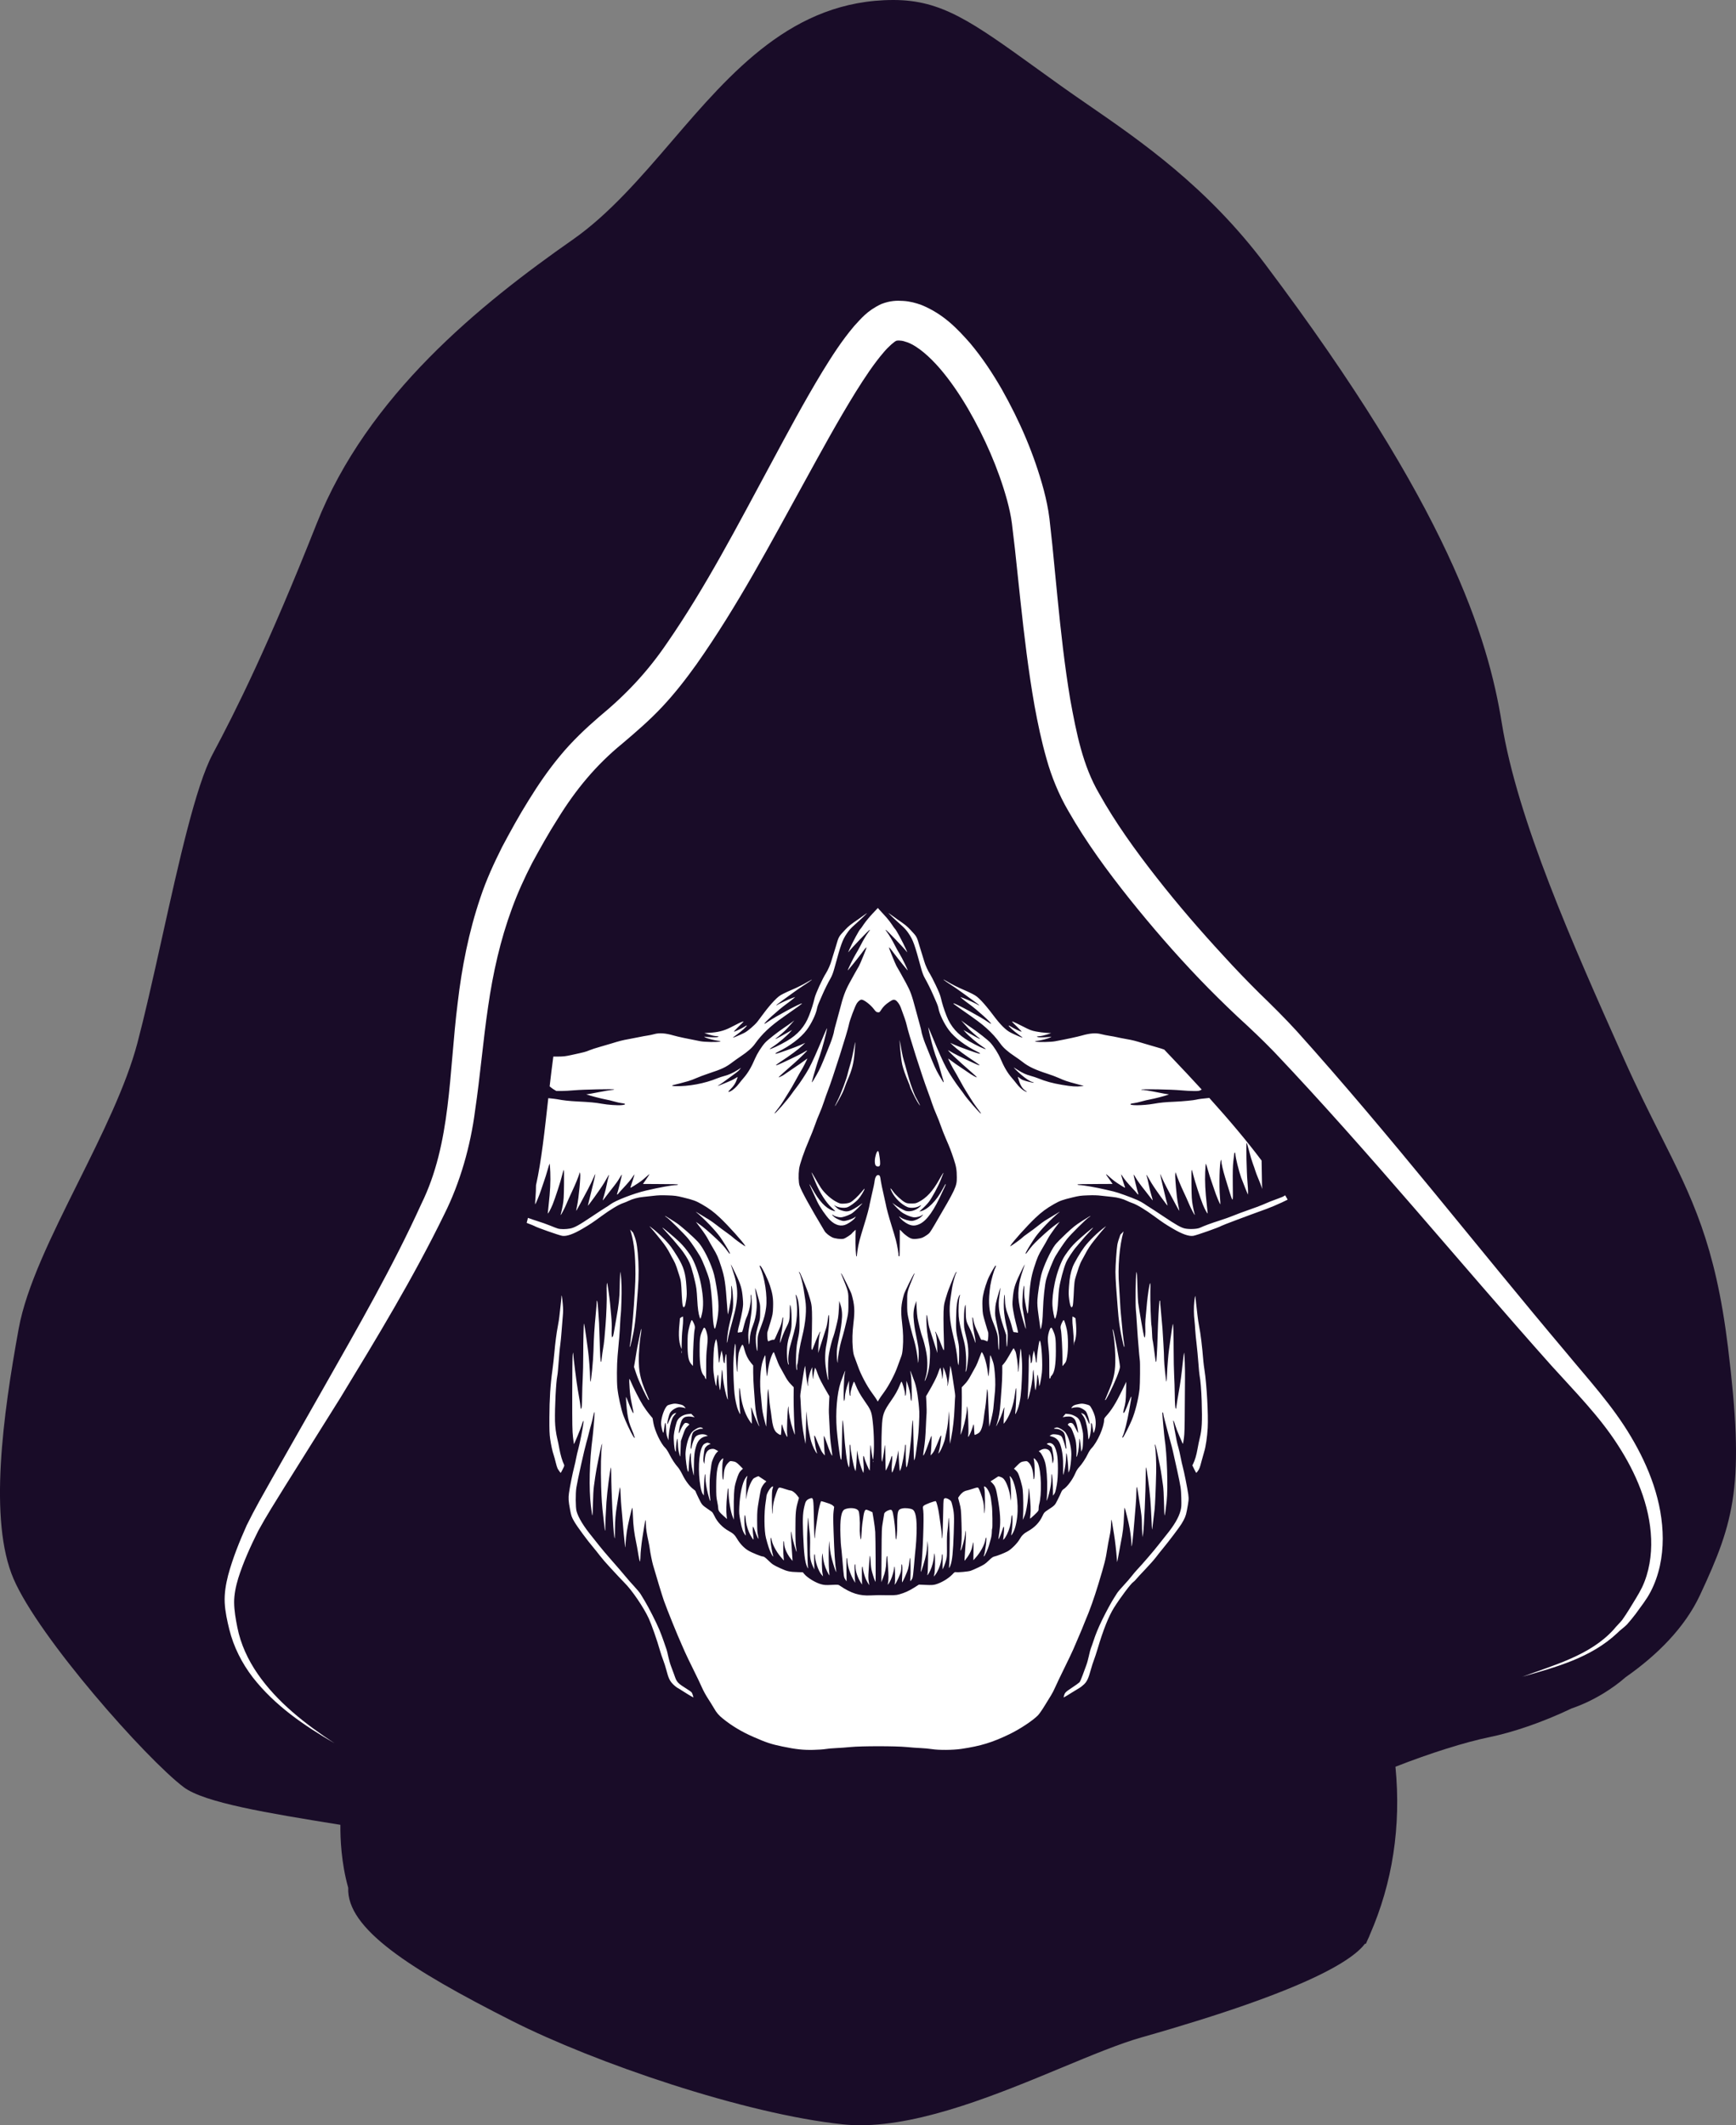 <svg version="1.1" id="图层_1" x="0px" y="0px" width="148.947px" height="182.333px" viewBox="0 0 148.947 182.333" enable-background="new 0 0 148.947 182.333" xml:space="preserve" xmlns="http://www.w3.org/2000/svg" xmlns:xlink="http://www.w3.org/1999/xlink" xmlns:xml="http://www.w3.org/XML/1998/namespace">
  <rect x="0" y="0" width="148.947" height="182.333" fill="#808080" stroke="none"/>
  <g>
    <path fill="#190C28" d="M148.257,115.562c-1.085-8.832-3.07-12.782-5.819-18.25c-0.926-1.843-1.976-3.932-3.088-6.424l-0.181-0.407
		c-4.207-9.432-8.974-20.122-10.316-28.444c-1.184-7.34-4.562-18.45-20.309-39.38c-4.998-6.642-10.653-10.54-15.197-13.672
		c-0.815-0.562-1.586-1.093-2.309-1.611c-0.723-0.517-1.398-1.004-2.033-1.462C83.375,1.854,80.803,0,76.656,0
		c-0.003,0-0.007,0-0.011,0c-8.611,0.007-13.892,6.159-18.999,12.108c-2.644,3.08-5.379,6.265-8.5,8.448
		c-7.937,5.55-17.609,13.338-21.985,24.389c-4.159,10.503-6.947,16.068-8.91,19.742c-1.457,2.726-2.919,9.318-4.333,15.692
		c-0.401,1.809-0.81,3.65-1.216,5.39c-0.01,0.015-0.021,0.029-0.032,0.044l0.019,0.012c-0.301,1.289-0.601,2.524-0.895,3.639
		c-0.973,3.699-3.071,7.917-5.1,11.995c-2.28,4.584-4.433,8.913-5.094,12.548c-1.337,7.353-2.595,16.435-0.437,21.447
		c2.175,5.052,11.38,15.443,14.595,17.872c1.775,1.341,7.309,2.237,13.168,3.187c0.093,0.015,0.186,0.03,0.279,0.045
		c-0.014,1.184,0.071,3.258,0.671,5.401c-0.15,3.505,5.273,6.977,14.054,11.422c7.072,3.579,19.94,7.991,28.399,8.876
		c0.484,0.051,0.979,0.075,1.486,0.075c5.389,0,11.934-2.72,17.283-4.942c2.549-1.059,4.956-2.059,6.808-2.585
		c14.672-4.16,18.222-6.74,19.222-8.063l0.056,0.038l0.17-0.387c0.084-0.156,0.133-0.286,0.172-0.393
		c1.96-4.473,2.698-9.324,2.202-14.426c2.995-1.172,5.988-2.112,8.037-2.532c1.957-0.401,4.5-1.238,7.09-2.476
		c0.493-0.166,0.924-0.348,1.37-0.556c0.464-0.222,0.916-0.466,1.356-0.735c0.663-0.406,1.303-0.861,1.893-1.381
		c2.709-1.893,5.079-4.255,6.382-7.044C148.858,130.429,149.706,127.361,148.257,115.562z" class="color c1"/>
    <path fill="#FFFFFF" d="M130.613,143.857c2.766-1.026,5.832-1.843,7.832-4.047c0.223-0.279,0.55-0.594,0.735-0.824
		c0.204-0.28,0.409-0.608,0.603-0.913c0.381-0.638,0.806-1.276,1.105-1.892c0.607-1.283,0.831-2.736,0.778-4.163
		c-0.114-2.879-1.295-5.64-2.876-8.073c-1.582-2.459-3.658-4.545-5.69-6.794c-7.981-8.951-15.59-18.264-23.762-26.885
		c-1.048-1.082-2.032-2.011-3.191-3.072c-1.109-1.048-2.195-2.113-3.244-3.21c-2.101-2.193-4.086-4.486-5.988-6.861
		c-1.896-2.382-3.708-4.835-5.267-7.571c-0.788-1.348-1.446-2.951-1.858-4.454c-0.434-1.518-0.75-3.03-1.027-4.539
		c-0.533-3.016-0.887-6.022-1.21-9.012l-0.475-4.463l-0.26-2.199c-0.084-0.642-0.235-1.315-0.416-1.986
		c-0.743-2.696-1.927-5.379-3.349-7.835c-0.719-1.224-1.513-2.397-2.396-3.429c-0.871-1.008-1.896-1.931-2.807-2.266
		c-0.219-0.076-0.425-0.14-0.601-0.145c-0.179-0.032-0.385,0.023-0.317,0.002c-0.157,0.037-0.693,0.502-1.09,0.972
		c-0.857,0.992-1.663,2.215-2.431,3.445c-1.537,2.483-2.965,5.106-4.404,7.725c-2.892,5.243-5.696,10.58-9.244,15.618
		c-0.899,1.255-1.851,2.488-2.948,3.657c-1.082,1.157-2.297,2.199-3.426,3.155c-2.252,1.841-3.989,3.944-5.533,6.446
		c-0.78,1.22-1.497,2.506-2.198,3.793c-0.653,1.267-1.244,2.565-1.735,3.911c-0.992,2.688-1.63,5.524-2.047,8.435
		c-0.432,2.912-0.669,5.891-1.118,8.917c-0.385,2.996-1.276,6.166-2.646,8.892c-2.669,5.473-5.784,10.595-8.903,15.724l-4.772,7.617
		c-0.785,1.265-1.596,2.548-2.285,3.811c-0.652,1.306-1.278,2.683-1.71,4.055c-0.207,0.687-0.358,1.396-0.354,2.08
		c0.006,0.706,0.132,1.421,0.278,2.151c0.282,1.42,0.903,2.766,1.738,3.974c1.677,2.432,4.092,4.309,6.583,5.947
		c-2.581-1.497-5.113-3.224-7-5.644c-0.928-1.21-1.646-2.612-2.016-4.12c-0.178-0.73-0.351-1.491-0.392-2.284
		c-0.038-0.816,0.101-1.596,0.291-2.349c0.407-1.503,0.971-2.889,1.594-4.289c0.686-1.398,1.426-2.68,2.164-3.993l4.44-7.812
		c2.945-5.196,5.943-10.401,8.381-15.771c2.57-5.22,2.357-11.207,3.12-17.256c0.353-3.025,0.948-6.086,1.955-9.047
		c0.492-1.485,1.15-2.914,1.853-4.317c0.719-1.349,1.45-2.687,2.272-3.998c0.811-1.313,1.691-2.609,2.711-3.833
		c1.01-1.228,2.196-2.349,3.348-3.343c2.321-1.915,4.153-3.871,5.813-6.31c3.319-4.793,6.069-10.11,8.91-15.376
		c1.423-2.642,2.835-5.297,4.428-7.923c0.809-1.313,1.633-2.617,2.721-3.906c0.594-0.635,1.101-1.312,2.325-1.892
		c0.761-0.297,1.328-0.308,1.889-0.271c0.573,0.032,1.096,0.177,1.578,0.354c1.897,0.78,3.075,2.041,4.159,3.268
		c1.054,1.255,1.928,2.583,2.715,3.947c1.548,2.741,2.786,5.591,3.614,8.678c0.201,0.776,0.375,1.569,0.479,2.414l0.248,2.264
		l0.438,4.476c0.294,2.967,0.618,5.917,1.103,8.805c0.528,2.898,1.08,5.677,2.476,8.06c1.385,2.484,3.115,4.888,4.93,7.203
		c1.817,2.321,3.753,4.564,5.757,6.733c0.993,1.094,2.018,2.154,3.06,3.19c1.026,0.987,2.192,2.145,3.197,3.244
		c8.083,8.99,15.409,18.441,23.128,27.588c1.878,2.278,3.977,4.543,5.547,7.198c1.566,2.623,2.732,5.62,2.738,8.763
		c-0.002,1.559-0.304,3.14-1.035,4.546c-0.374,0.724-0.851,1.291-1.284,1.908c-0.239,0.305-0.461,0.593-0.73,0.893
		c-0.316,0.326-0.586,0.473-0.856,0.76C136.477,142.25,133.465,143.031,130.613,143.857z" class="color c2"/>
    <g>
      <path fill="#FFFFFF" d="M61.02,108.606c-0.328-0.85-0.779-1.67-1.125-2.047c-0.433-0.473-1.546-1.449-1.902-1.668
			c-0.204-0.126-0.467-0.293-0.585-0.372c-0.204-0.137-0.351-0.211-0.351-0.178c0,0.008,0.066,0.054,0.146,0.103
			c0.209,0.125,1.57,1.478,1.86,1.849c0.277,0.354,0.694,0.973,0.987,1.462c0.214,0.358,0.667,1.492,0.808,2.028
			c0.113,0.427,0.244,1.658,0.271,2.554c0.023,0.753,0.076,1.313,0.147,1.552c0.059,0.198,0.094,0.134,0.21-0.399h0
			c0.218-0.998,0.213-1.756-0.023-3.143C61.315,109.467,61.24,109.175,61.02,108.606z" class="color c2"/>
      <path fill="#FFFFFF" d="M60.712,114.74c-0.028-0.335-0.166-0.772-0.258-0.822c-0.064-0.034-0.089,0.001-0.218,0.302
			c-0.181,0.422-0.21,0.65-0.21,1.686c0,1.194,0.116,1.868,0.362,2.109c0.064,0.062,0.104,0.125,0.089,0.14
			c-0.02,0.02,0.076,0.169,0.109,0.169c0.003,0,0.005-0.478,0.004-1.063c-0.002-0.81,0.015-1.205,0.071-1.663
			C60.704,115.243,60.725,114.892,60.712,114.74z" class="color c2"/>
      <path fill="#FFFFFF" d="M57.245,105.794c0.399,0.428,0.572,0.628,1.175,1.365c0.275,0.336,0.612,0.875,0.753,1.208
			c0.188,0.44,0.488,1.586,0.577,2.201c0.023,0.159,0.058,0.604,0.077,0.99c0.034,0.671,0.105,1.179,0.204,1.452
			c0.025,0.07,0.056,0.127,0.068,0.127c0.012,0,0.061-0.154,0.109-0.341c0.173-0.684,0.152-1.488-0.071-2.643
			c-0.17-0.885-0.563-1.953-0.9-2.45c-0.327-0.483-0.602-0.818-0.94-1.146c-0.355-0.345-1.441-1.264-1.464-1.24
			C56.823,105.326,57.008,105.541,57.245,105.794z" class="color c2"/>
      <path fill="#FFFFFF" d="M59.097,125.831c0.026-0.555,0.097-1.106,0.15-1.163c0.02-0.022,0.034,0.134,0.034,0.37
			c0,0.241,0.032,0.575,0.077,0.817c0.066,0.351,0.157,0.741,0.172,0.741c0.003,0,0.006-0.373,0.008-0.829
			c0.003-0.87,0.052-1.27,0.215-1.771c0.144-0.441,0.42-0.698,0.833-0.775l0.15-0.028l-0.133-0.071
			c-0.263-0.14-0.745-0.067-0.926,0.14c-0.117,0.133-0.295,0.608-0.342,0.91c-0.016,0.104-0.04,0.154-0.062,0.132
			c-0.022-0.022-0.019-0.22,0.008-0.519c0.048-0.525,0.093-0.747,0.18-0.882c0.088-0.138,0.489-0.322,0.706-0.323
			c0.172-0.001,0.181-0.006,0.111-0.059c-0.136-0.103-0.34-0.071-0.591,0.093c-0.304,0.199-0.374,0.281-0.543,0.637
			c-0.175,0.37-0.33,1.091-0.329,1.533c0.001,0.41,0.124,1.296,0.2,1.438C59.071,126.328,59.075,126.311,59.097,125.831z" class="color c2"/>
      <path fill="#FFFFFF" d="M59.596,114.077c0.035-0.162,0.034-0.247-0.002-0.37c-0.054-0.184-0.196-0.452-0.239-0.452
			c-0.049,0-0.179,0.393-0.272,0.821c-0.074,0.343-0.089,0.532-0.091,1.188c-0.004,1.028,0.071,1.467,0.3,1.745
			c0.084,0.102,0.156,0.185,0.161,0.185c0.005,0,0.008-0.268,0.006-0.595h0C59.456,115.844,59.536,114.353,59.596,114.077z" class="color c2"/>
      <path fill="#FFFFFF" d="M78.183,120.215l-0.029-0.097c-0.016-0.054-0.031-0.194-0.034-0.312c-0.004-0.211-0.123-0.711-0.269-1.131
			l-0.075-0.214l-0.017,0.614c-0.011,0.406-0.033,0.63-0.064,0.661c-0.037,0.037-0.047,0.002-0.047-0.157
			c0-0.216-0.253-1.077-0.307-1.043c-0.016,0.01-0.08,0.147-0.141,0.303c-0.163,0.415-0.384,0.813-0.724,1.299
			c-0.685,0.981-0.762,1.204-0.816,2.359c-0.042,0.899-0.046,2.492-0.007,2.788c0.026,0.193,0.027,0.19,0.114-0.273
			c0.048-0.257,0.1-0.608,0.115-0.78c0.025-0.284,0.03-0.298,0.055-0.156c0.015,0.086,0.031,0.59,0.035,1.121
			c0.004,0.531,0.014,0.965,0.022,0.965c0.055,0,0.413-0.862,0.465-1.121c0.014-0.07,0.042-0.127,0.061-0.127
			c0.043,0,0.043,0.287,0,0.732c-0.033,0.342-0.012,0.738,0.036,0.685c0.016-0.018,0.074-0.155,0.13-0.305h0
			c0.122-0.328,0.274-0.905,0.344-1.306l0.051-0.292l0.029,0.604c0.016,0.332,0.044,0.736,0.062,0.897l0.034,0.293l0.071-0.156
			c0.104-0.23,0.372-1.65,0.372-1.97c0-0.09,0.019-0.155,0.045-0.155c0.032,0,0.038,0.108,0.022,0.38
			c-0.012,0.209-0.01,0.661,0.004,1.004c0.022,0.531,0.034,0.611,0.075,0.538c0.076-0.132,0.193-0.756,0.261-1.38
			c0.033-0.309,0.078-0.711,0.098-0.893c0.021-0.182,0.059-0.662,0.085-1.065c0.031-0.483,0.059-0.712,0.082-0.671
			c0.02,0.035,0.046,0.836,0.058,1.781c0.014,1.096,0.036,1.694,0.059,1.652c0.072-0.128,0.11-0.323,0.205-1.034
			c0.053-0.397,0.105-0.785,0.116-0.862c0.062-0.436,0.137-1.904,0.117-2.277c-0.05-0.942-0.214-2.001-0.39-2.519
			c-0.12-0.355-0.379-1.014-0.393-1c-0.005,0.006,0.016,0.124,0.048,0.263c0.065,0.286,0.122,2.064,0.072,2.248L78.183,120.215z" class="color c2"/>
      <path fill="#FFFFFF" d="M55.83,105.277c-0.148-0.109-0.146-0.103,0.058,0.121c0.118,0.13,0.319,0.367,0.446,0.526
			c0.128,0.16,0.331,0.413,0.453,0.563c0.271,0.335,0.528,0.73,0.711,1.092c0.076,0.15,0.206,0.391,0.291,0.534
			c0.084,0.144,0.203,0.416,0.263,0.604c0.061,0.189,0.168,0.519,0.238,0.733c0.138,0.42,0.156,0.566,0.209,1.716
			c0.043,0.913,0.104,1.132,0.255,0.903c0.033-0.05,0.089-0.3,0.124-0.556c0.056-0.404,0.058-0.555,0.018-1.16
			c-0.075-1.129-0.236-1.659-0.767-2.532c-0.186-0.305-0.434-0.684-0.552-0.841C57.177,106.447,56.426,105.715,55.83,105.277z" class="color c2"/>
      <path fill="#FFFFFF" d="M74.645,133.48c0.016-0.01,0.039,0.214,0.053,0.498c0.017,0.358,0.053,0.622,0.118,0.866
			c0.113,0.423,0.276,0.887,0.302,0.861c0.027-0.027,0.007-3.785-0.023-4.273c-0.014-0.225-0.073-0.698-0.133-1.051l-0.108-0.642
			l-0.231-0.109c-0.127-0.06-0.261-0.109-0.298-0.109c-0.114,0-0.188,0.172-0.247,0.572c-0.031,0.211-0.072,0.495-0.093,0.63
			c-0.02,0.136-0.049,0.487-0.063,0.78c-0.014,0.293-0.039,0.547-0.054,0.563c-0.053,0.057-0.125-0.699-0.098-1.031
			c0.014-0.179,0.005-0.562-0.02-0.851c-0.043-0.488-0.054-0.534-0.15-0.633c-0.186-0.19-0.768-0.221-1.121-0.061
			c-0.306,0.139-0.422,0.848-0.369,2.257c0.018,0.489,0.043,0.904,0.054,0.923c0.012,0.019,0.066,0.577,0.121,1.24
			c0.119,1.427,0.116,1.406,0.248,1.606l0.104,0.157l-0.013-0.975c-0.009-0.669,0-0.988,0.029-1.017
			c0.031-0.031,0.042,0.008,0.042,0.138c0,0.435,0.22,1.157,0.512,1.684c0.108,0.195,0.185,0.319,0.17,0.276
			c-0.014-0.043-0.036-0.416-0.048-0.829c-0.016-0.553-0.01-0.751,0.023-0.751c0.028,0,0.045,0.077,0.045,0.205
			c0.001,0.389,0.178,0.922,0.452,1.363l0.113,0.181l-0.013-0.742c-0.009-0.503,0-0.756,0.029-0.785
			c0.031-0.031,0.043-0.013,0.043,0.066c0,0.149,0.144,0.703,0.245,0.941c0.073,0.173,0.293,0.565,0.317,0.565
			c0.005,0-0.015-0.136-0.045-0.302c-0.043-0.244-0.046-0.423-0.011-0.926C74.606,133.608,74.616,133.498,74.645,133.48z" class="color c2"/>
      <path fill="#FFFFFF" d="M72.524,117.592c-0.014-0.014-0.272,0.645-0.393,1.002c-0.316,0.931-0.455,2.579-0.34,4.027
			c0.054,0.681,0.258,2.282,0.315,2.475c0.099,0.332,0.11,0.203,0.132-1.464c0.013-0.945,0.039-1.746,0.058-1.78
			c0.022-0.04,0.058,0.265,0.101,0.847c0.12,1.662,0.271,2.809,0.409,3.112c0.061,0.134,0.063,0.124,0.09-0.487
			c0.015-0.343,0.018-0.795,0.006-1.004c-0.016-0.272-0.009-0.38,0.022-0.38c0.026,0,0.045,0.065,0.045,0.155
			c0,0.32,0.268,1.74,0.372,1.97l0.07,0.156l0.034-0.293c0.019-0.161,0.047-0.564,0.062-0.897l0.029-0.604l0.051,0.292
			c0.095,0.545,0.262,1.133,0.437,1.54l0.05,0.117l0.027-0.195c0.015-0.107,0.012-0.353-0.006-0.546
			c-0.043-0.461-0.043-0.721,0-0.721c0.019,0,0.047,0.064,0.062,0.143c0.043,0.232,0.412,1.105,0.466,1.105
			c0.008,0,0.018-0.434,0.022-0.965c0.004-0.531,0.019-1.035,0.035-1.121c0.026-0.143,0.031-0.129,0.056,0.155
			c0.015,0.171,0.058,0.478,0.095,0.682c0.066,0.367,0.067,0.369,0.094,0.196c0.098-0.629,0.075-2.133-0.049-3.176
			c-0.099-0.844-0.141-0.944-0.736-1.796c-0.339-0.486-0.561-0.884-0.723-1.299c-0.061-0.157-0.125-0.293-0.141-0.303
			c-0.046-0.029-0.313,0.838-0.306,0.994c0.009,0.203,0.003,0.244-0.035,0.221c-0.051-0.032-0.087-0.37-0.089-0.854l-0.002-0.436
			l-0.077,0.214c-0.144,0.404-0.267,0.916-0.271,1.131c-0.002,0.118-0.017,0.258-0.034,0.312l-0.029,0.097l-0.03-0.111
			c-0.05-0.184,0.007-1.963,0.072-2.248C72.508,117.716,72.53,117.598,72.524,117.592z" class="color c2"/>
      <path fill="#FFFFFF" d="M69.112,117.481l-0.027-0.308l-0.048,0.156c-0.027,0.086-0.084,0.402-0.129,0.702
			c-0.044,0.3-0.122,0.806-0.172,1.124c-0.05,0.318-0.084,0.598-0.075,0.624c0.009,0.025,0.034,0.458,0.056,0.963
			c0.042,0.978,0.135,1.815,0.292,2.628c0.053,0.276,0.102,0.507,0.108,0.513c0.006,0.006,0.018-0.51,0.025-1.146
			c0.008-0.636,0.027-1.271,0.043-1.41l0.029-0.253l0.007,0.273c0.009,0.374,0.1,1.112,0.179,1.443
			c0.036,0.15,0.089,0.407,0.118,0.572c0.06,0.335,0.277,0.893,0.456,1.175c0.065,0.103,0.125,0.181,0.132,0.174
			c0.007-0.007-0.02-0.118-0.06-0.247c-0.04-0.129-0.092-0.409-0.117-0.622c-0.024-0.214-0.053-0.454-0.065-0.534
			c-0.031-0.205,0.039-0.183,0.122,0.039c0.105,0.28,0.398,0.967,0.484,1.131c0.042,0.08,0.131,0.207,0.198,0.282
			c0.113,0.126,0.121,0.129,0.099,0.039c-0.037-0.155-0.103-1.562-0.075-1.606c0.014-0.022,0.125,0.255,0.248,0.617
			c0.226,0.665,0.435,1.148,0.462,1.066c0.008-0.025-0.013-0.241-0.047-0.48c-0.117-0.824-0.141-1.101-0.181-2.053
			c-0.022-0.525-0.048-1.026-0.057-1.111c-0.009-0.086-0.003-0.446,0.014-0.799l0.031-0.644l-0.183-0.312
			c-0.443-0.755-0.717-1.289-0.818-1.593c-0.06-0.18-0.136-0.378-0.168-0.439l-0.058-0.111l-0.041,0.155
			c-0.067,0.25-0.13,0.715-0.104,0.759c0.014,0.022,0.008,0.04-0.011,0.04c-0.039,0-0.084-0.386-0.089-0.76l-0.003-0.234
			l-0.078,0.175c-0.19,0.429-0.334,1.142-0.278,1.376c0.014,0.056,0.008,0.072-0.017,0.047
			C69.276,118.849,69.162,118.054,69.112,117.481z" class="color c2"/>
      <path fill="#FFFFFF" d="M74.925,125.382c0,0.054,0.009,0.076,0.02,0.049c0.011-0.027,0.011-0.071,0-0.097
			C74.934,125.306,74.925,125.328,74.925,125.382z" class="color c2"/>
      <path fill="#FFFFFF" d="M57.992,124.335c0.002-0.284,0.077-0.86,0.12-0.909c0.015-0.017,0.037,0.176,0.048,0.429
			c0.019,0.432,0.044,0.591,0.159,1.026c0.042,0.16,0.049,0.113,0.073-0.537l0.026-0.712l0.187-0.536
			c0.167-0.478,0.206-0.555,0.367-0.712l0.181-0.177l-0.089-0.067c-0.049-0.037-0.142-0.067-0.206-0.067
			c-0.095,0-0.139,0.032-0.23,0.166c-0.113,0.166-0.241,0.419-0.319,0.629c-0.131,0.35-0.055-0.331,0.084-0.756
			c0.103-0.315,0.162-0.406,0.323-0.506c0.14-0.086,0.466-0.105,0.737-0.042l0.151,0.035l-0.15-0.153l-0.15-0.153l-0.255,0.025
			c-0.417,0.041-0.783,0.262-0.94,0.567c-0.099,0.192-0.271,0.923-0.296,1.261c-0.029,0.385,0.042,1.189,0.117,1.329
			C57.991,124.588,57.991,124.588,57.992,124.335z" class="color c2"/>
      <path fill="#FFFFFF" d="M71.57,129.275l-0.096-0.096c-0.053-0.053-0.19-0.13-0.305-0.172c-0.252-0.092-0.708-0.229-0.717-0.216
			c-0.069,0.093-0.223,0.716-0.272,1.102c-0.036,0.277-0.099,0.697-0.14,0.934c-0.041,0.237-0.087,0.615-0.102,0.84
			c-0.044,0.695-0.08,0.236-0.109-1.423c-0.031-1.723-0.039-1.769-0.303-1.693c-0.236,0.068-0.377,0.199-0.438,0.406
			c-0.208,0.717-0.24,1.193-0.18,2.682c0.068,1.668,0.149,2.338,0.333,2.768c0.073,0.171,0.122,0.194,0.081,0.039
			c-0.023-0.088-0.053-1.101-0.071-2.467c-0.005-0.398,0.062-1.756,0.087-1.772c0.013-0.008,0.027,0.129,0.032,0.304
			c0.005,0.175,0.038,0.511,0.073,0.747c0.068,0.453,0.076,0.718,0.055,1.696c-0.014,0.669,0.043,0.984,0.266,1.462l0.109,0.235
			l-0.018-0.653c-0.013-0.47-0.005-0.653,0.026-0.653c0.024,0,0.044,0.06,0.044,0.133c0,0.436,0.284,1.277,0.537,1.589
			c0.08,0.099,0.148,0.178,0.152,0.175c0.003-0.003-0.018-0.128-0.047-0.278c-0.056-0.289-0.07-1.278-0.022-1.579
			c0.028-0.173,0.028-0.172,0.055,0.117c0.043,0.466,0.172,0.927,0.367,1.316c0.099,0.199,0.187,0.355,0.194,0.347
			c0.007-0.007-0.004-0.179-0.025-0.38c-0.042-0.401-0.046-1.931-0.006-2.336l0.025-0.253l0.028,0.411
			c0.015,0.226,0.062,0.577,0.104,0.78c0.089,0.431,0.337,1.262,0.418,1.403l0.056,0.098l-0.019-0.117
			c-0.099-0.615-0.156-1.484-0.223-3.412c-0.035-1.015-0.035-1.393,0.002-1.693L71.57,129.275z" class="color c2"/>
      <path fill="#FFFFFF" d="M63.122,115.859c0-0.963-0.09-0.662-0.177,0.593c-0.044,0.641-0.03,1.586,0.042,2.73
			c0.034,0.547,0.125,1.093,0.257,1.553c0.065,0.224,0.242,0.612,0.268,0.586c0.008-0.008-0.001-0.137-0.02-0.287
			c-0.057-0.46-0.095-1.984-0.049-1.955c0.023,0.014,0.053,0.153,0.068,0.308c0.091,0.949,0.375,1.86,0.763,2.451
			c0.111,0.17,0.212,0.308,0.223,0.308c0.027,0-0.027-1.27-0.057-1.357c-0.016-0.045-0.011-0.054,0.017-0.028
			c0.022,0.021,0.088,0.195,0.145,0.386c0.088,0.293,0.507,1.233,0.549,1.233c0.007,0-0.022-0.101-0.065-0.224
			c-0.141-0.402-0.263-1.094-0.307-1.738c-0.024-0.347-0.069-0.958-0.1-1.358c-0.031-0.399-0.056-0.992-0.056-1.318v-0.592
			l-0.196-0.236c-0.247-0.297-0.429-0.662-0.542-1.087c-0.099-0.369-0.126-0.438-0.184-0.457c-0.054-0.018-0.269,0.467-0.324,0.73
			c-0.056,0.272-0.125,1.384-0.093,1.518c0.017,0.07,0.011,0.089-0.018,0.062C63.206,117.623,63.122,116.569,63.122,115.859z" class="color c2"/>
      <path fill="#FFFFFF" d="M62.048,116.595c-0.001-0.09-0.033-0.293-0.071-0.452l-0.07-0.289l-0.085,0.398
			c-0.046,0.219-0.085,0.459-0.085,0.535s-0.015,0.128-0.033,0.117c-0.018-0.011-0.044-0.192-0.058-0.402
			c-0.055-0.839-0.108-1.337-0.157-1.479l-0.052-0.149l-0.062,0.194c-0.101,0.314-0.143,0.702-0.169,1.546
			c-0.016,0.505-0.009,0.928,0.02,1.164c0.091,0.762,0.239,1.39,0.239,1.012c0-0.211,0.085-0.794,0.123-0.835
			c0.02-0.022,0.034,0.003,0.034,0.059c0.001,0.236,0.083,0.999,0.126,1.162c0.044,0.171,0.05,0.137,0.114-0.638
			c0.037-0.45,0.07-0.871,0.073-0.936c0.006-0.115,0.007-0.116,0.038-0.02c0.017,0.054,0.033,0.221,0.035,0.372
			c0.005,0.351,0.169,1.297,0.305,1.763c0.11,0.376,0.178,0.481,0.127,0.195c-0.024-0.135-0.081-1.994-0.096-3.11
			c-0.007-0.506-0.022-0.684-0.056-0.624c-0.046,0.084-0.131,0.655-0.104,0.699c0.013,0.02,0.005,0.048-0.017,0.062
			C62.113,116.972,62.05,116.792,62.048,116.595z" class="color c2"/>
      <path fill="#FFFFFF" d="M54.953,114.664c0.047-0.182,0.095-0.689,0.062-0.659c-0.014,0.013-0.053,0.18-0.086,0.37
			c-0.033,0.191-0.104,0.537-0.157,0.77c-0.053,0.233-0.121,0.584-0.151,0.78c-0.03,0.196-0.093,0.58-0.139,0.852l-0.085,0.495
			l0.08,0.246c0.16,0.494,0.278,0.8,0.46,1.201c0.338,0.744,0.676,1.404,0.719,1.404c0.026,0,0.032-0.034,0.015-0.088
			c-0.015-0.048-0.079-0.202-0.142-0.341c-0.67-1.473-0.814-2.344-0.677-4.075C54.888,115.169,54.934,114.739,54.953,114.664z" class="color c2"/>
      <path fill="#FFFFFF" d="M75.755,135.393c0.195-0.501,0.262-0.832,0.285-1.396c0.011-0.273,0.035-0.497,0.054-0.497
			c0.019,0,0.034,0.017,0.034,0.038s0.028,0.42,0.062,0.887c0.056,0.771,0.055,1.097-0.007,1.434
			c-0.021,0.114-0.02,0.115,0.044,0.039c0.036-0.043,0.124-0.201,0.194-0.351l0,0c0.141-0.298,0.291-0.835,0.291-1.038
			c0-0.082,0.014-0.115,0.037-0.091c0.045,0.045,0.067,1.227,0.026,1.421c-0.027,0.131-0.026,0.133,0.037,0.058
			c0.115-0.137,0.437-0.851,0.481-1.065c0.023-0.114,0.043-0.302,0.043-0.419c0-0.117,0.017-0.213,0.037-0.213
			c0.052,0,0.065,0.436,0.032,1.031c-0.016,0.277-0.02,0.512-0.01,0.523c0.037,0.038,0.447-0.882,0.527-1.183
			c0.046-0.172,0.093-0.448,0.105-0.614c0.012-0.166,0.035-0.302,0.051-0.302c0.041,0,0.069,1.288,0.036,1.657
			c-0.015,0.172-0.021,0.319-0.012,0.329c0.021,0.022,0.117-0.107,0.185-0.251c0.035-0.074,0.087-0.499,0.14-1.15
			c0.046-0.568,0.108-1.235,0.138-1.482c0.029-0.247,0.064-0.799,0.076-1.228c0.036-1.264-0.078-1.896-0.368-2.035
			c-0.19-0.091-0.589-0.132-0.829-0.085c-0.335,0.065-0.402,0.163-0.444,0.646c-0.018,0.21-0.028,0.601-0.022,0.869
			c0.011,0.472-0.057,1.182-0.11,1.149c-0.014-0.009-0.036-0.275-0.049-0.592c-0.012-0.317-0.067-0.857-0.122-1.199
			c-0.118-0.735-0.156-0.804-0.404-0.73c-0.227,0.068-0.416,0.209-0.429,0.32c-0.006,0.053-0.057,0.359-0.113,0.681
			c-0.101,0.578-0.102,0.612-0.116,2.886l-0.014,2.301L75.755,135.393z" class="color c2"/>
      <path fill="#FFFFFF" d="M67.833,118.739c-0.199-0.21-0.334-0.408-0.535-0.787c-0.148-0.279-0.312-0.573-0.362-0.654
			c-0.093-0.148-0.239-0.495-0.439-1.039c-0.106-0.288-0.107-0.289-0.168-0.195c-0.188,0.292-0.387,1.011-0.465,1.688
			c-0.041,0.349-0.049,0.377-0.073,0.239c-0.039-0.222-0.113-1.205-0.113-1.502c0-0.155-0.014-0.235-0.037-0.212
			c-0.02,0.02-0.098,0.207-0.173,0.414c-0.24,0.666-0.317,2.012-0.177,3.113c0.021,0.161,0.054,0.515,0.074,0.787
			c0.026,0.357,0.083,0.682,0.202,1.164c0.091,0.368,0.17,0.654,0.174,0.636c0.005-0.018,0.027-0.559,0.05-1.203
			c0.056-1.559,0.086-2.067,0.12-2.003c0.015,0.029,0.048,0.326,0.072,0.658c0.024,0.332,0.07,0.754,0.103,0.936
			c0.033,0.182,0.086,0.56,0.118,0.838c0.07,0.603,0.169,0.96,0.329,1.181c0.114,0.158,0.413,0.351,0.464,0.3
			c0.014-0.014,0.035-0.239,0.046-0.5c0.022-0.494,0.031-0.504,0.134-0.133c0.077,0.278,0.316,0.809,0.364,0.809
			c0.021,0,0.019-0.094-0.004-0.224c-0.043-0.246,0.029-2.134,0.089-2.335c0.028-0.092,0.034-0.069,0.037,0.127
			c0.006,0.426,0.158,1.18,0.357,1.769c0.182,0.538,0.19,0.554,0.173,0.332c-0.053-0.674-0.107-2.326-0.1-3.074l0.008-0.851
			L67.833,118.739z" class="color c2"/>
      <path fill="#FFFFFF" d="M47.993,124.298c-0.051-0.291-0.131-0.678-0.177-0.859c-0.107-0.419-0.188-1.046-0.198-1.521
			c-0.023-1.201,0.087-3.364,0.197-3.88c0.018-0.086,0.044-0.288,0.056-0.448c0.118-1.505,0.15-1.856,0.2-2.216
			c0.032-0.227,0.083-0.756,0.114-1.175c0.031-0.419,0.077-0.991,0.102-1.269c0.036-0.395,0.035-0.63-0.002-1.063
			c-0.053-0.614-0.11-0.904-0.116-0.592c-0.002,0.098-0.037,0.458-0.078,0.799c-0.041,0.342-0.086,0.745-0.101,0.895
			c-0.014,0.15-0.068,0.492-0.12,0.76c-0.123,0.642-0.229,1.448-0.309,2.359c-0.036,0.408-0.108,1.048-0.16,1.423
			c-0.18,1.291-0.259,2.522-0.264,4.114c-0.004,1.083,0.008,1.415,0.065,1.813c0.078,0.543,0.195,1.08,0.307,1.404
			c0.041,0.118,0.117,0.395,0.169,0.615c0.052,0.22,0.124,0.457,0.16,0.526c0.067,0.129,0.246,0.38,0.272,0.38
			c0.008,0,0.085-0.141,0.172-0.312c0.147-0.292,0.153-0.32,0.102-0.419C48.25,125.367,48.078,124.783,47.993,124.298z" class="color c2"/>
      <path fill="#FFFFFF" d="M54.031,115.473c-0.013,0.048-0.008,0.088,0.01,0.088c0.019,0,0.092-0.25,0.162-0.556
			c0.272-1.177,0.322-1.591,0.535-4.459c0.079-1.067,0.073-2.053-0.019-3.045c-0.076-0.813-0.145-1.15-0.397-1.744
			c-0.094-0.098-0.184-0.192-0.257-0.27c0.282,0.859,0.418,1.819,0.447,3.171c0.021,0.961,0.006,1.354-0.124,3.334
			C54.306,113.244,54.106,115.198,54.031,115.473z" class="color c2"/>
      <path fill="#FFFFFF" d="M101.477,125.836c-0.043-0.15-0.123-0.51-0.177-0.799c-0.055-0.289-0.141-0.667-0.193-0.838
			c-0.052-0.172-0.121-0.444-0.153-0.604c-0.095-0.47-0.297-1.604-0.297-1.671c0-0.136,0.082,0.032,0.18,0.366
			c0.056,0.192,0.211,0.595,0.345,0.895c0.134,0.3,0.255,0.579,0.269,0.62c0.014,0.041,0.035,0.065,0.046,0.054
			c0.011-0.011,0.048-0.228,0.083-0.483c0.05-0.369,0.065-0.881,0.072-2.511c0.005-1.126,0.014-2.302,0.02-2.613
			c0.014-0.686-0.042-2.239-0.079-2.196c-0.015,0.017-0.057,0.321-0.094,0.675c-0.134,1.272-0.22,1.905-0.371,2.738
			c-0.085,0.465-0.166,0.97-0.181,1.121c-0.015,0.151-0.041,0.275-0.057,0.275c-0.057,0-0.088-0.409-0.098-1.267
			c-0.005-0.472-0.028-1.191-0.051-1.599c-0.023-0.407-0.043-1.399-0.044-2.203c-0.001-1.313-0.029-2.247-0.065-2.211
			c-0.023,0.023-0.121,0.641-0.207,1.294c-0.045,0.343-0.1,0.747-0.123,0.897c-0.06,0.396-0.147,1.465-0.177,2.174
			c-0.014,0.338-0.034,0.607-0.044,0.597c-0.044-0.044-0.206-1.567-0.205-1.932c0.001-0.224-0.025-0.821-0.056-1.326
			c-0.032-0.505-0.068-1.093-0.081-1.308c-0.013-0.214-0.066-0.817-0.118-1.339c-0.052-0.522-0.086-0.964-0.075-0.982
			c0.011-0.018,0.002-0.044-0.019-0.057c-0.022-0.013-0.04-0.019-0.041-0.012c-0.058,0.476-0.128,1.738-0.155,2.781
			c-0.02,0.751-0.053,1.567-0.075,1.813c-0.022,0.247-0.04,0.497-0.041,0.556c0,0.059-0.016,0.107-0.034,0.107
			c-0.018,0-0.053-0.18-0.076-0.4c-0.051-0.474-0.196-1.469-0.221-1.509c-0.009-0.015-0.028-0.28-0.04-0.587
			c-0.013-0.307-0.032-0.573-0.042-0.59c-0.045-0.072-0.126-2.345-0.105-2.95c0.032-0.935-0.024-0.962-0.157-0.076
			c-0.095,0.637-0.147,1.13-0.261,2.486c-0.019,0.225-0.024,0.568-0.012,0.763c0.022,0.346-0.018,0.873-0.058,0.758
			c-0.011-0.032-0.032-0.067-0.047-0.078c-0.028-0.02-0.443-2.376-0.507-2.886c-0.021-0.161-0.047-0.705-0.059-1.209
			c-0.012-0.504-0.033-1.048-0.046-1.209c-0.024-0.28-0.026-0.286-0.057-0.136c-0.056,0.269-0.084,2.686-0.036,3.159
			c0.024,0.236,0.061,0.745,0.083,1.131c0.022,0.386,0.057,0.921,0.079,1.189c0.114,1.425,0.156,1.9,0.175,1.979
			c0.038,0.165,0.023,2.094-0.019,2.466c-0.102,0.896-0.376,1.995-0.672,2.69c-0.224,0.526-0.675,1.418-0.749,1.479
			c-0.074,0.062-0.085,0.002-0.022-0.117c0.133-0.249,0.39-1.28,0.548-2.2c0.066-0.386,0.135-0.781,0.154-0.877
			c0.079-0.425,0.031-0.399-0.155,0.084c-0.32,0.832-0.432,1.062-0.488,1.007c-0.026-0.026-0.016-0.125,0.033-0.301
			c0.144-0.523,0.172-0.745,0.19-1.549l0.019-0.819l-0.378,0.78c-0.507,1.046-0.899,1.675-1.355,2.172
			c-0.118,0.129-0.168,0.217-0.168,0.298c0,0.631-0.578,1.938-1.091,2.467c-0.088,0.091-0.22,0.294-0.292,0.451
			c-0.173,0.374-0.523,0.908-0.76,1.158c-0.132,0.139-0.236,0.309-0.343,0.557c-0.225,0.523-0.692,1.146-1.002,1.338
			c-0.085,0.052-0.151,0.146-0.214,0.302c-0.05,0.124-0.187,0.413-0.305,0.643c-0.23,0.448-0.206,0.424-0.878,0.87
			c-0.245,0.163-0.274,0.197-0.412,0.497c-0.25,0.54-0.672,0.977-1.249,1.294c-0.336,0.184-0.539,0.382-0.706,0.689
			c-0.178,0.326-0.722,0.872-1.034,1.035c-0.295,0.155-0.913,0.397-1.125,0.44c-0.128,0.026-0.231,0.099-0.493,0.352
			c-0.293,0.282-0.391,0.348-0.851,0.57c-0.286,0.138-0.602,0.276-0.702,0.307c-0.218,0.068-1.081,0.147-1.245,0.115
			c-0.103-0.021-0.138,0.001-0.306,0.181c-0.344,0.368-0.977,0.744-1.477,0.877c-0.189,0.05-0.346,0.057-0.819,0.036l-0.585-0.026
			l-0.402,0.255c-0.441,0.279-0.829,0.455-1.288,0.582c-0.299,0.083-0.467,0.089-1.752,0.065c-0.102-0.002-0.413,0.009-0.692,0.024
			c-0.956,0.052-1.689-0.177-2.641-0.828c-0.145-0.099-0.148-0.1-0.722-0.073c-0.509,0.024-0.611,0.017-0.885-0.054
			c-0.479-0.124-1.188-0.555-1.464-0.89l-0.115-0.139l-0.382-0.01c-0.743-0.019-0.967-0.067-1.538-0.331
			c-0.628-0.29-0.67-0.317-1.072-0.705c-0.237-0.228-0.344-0.305-0.423-0.305c-0.16,0-0.979-0.335-1.293-0.53
			c-0.349-0.216-0.687-0.575-0.931-0.988c-0.2-0.338-0.323-0.455-0.701-0.665c-0.56-0.31-1.005-0.777-1.251-1.314
			c-0.07-0.153-0.169-0.307-0.219-0.342c-0.05-0.035-0.213-0.149-0.363-0.254c-0.48-0.335-0.485-0.34-0.766-0.916
			c-0.147-0.301-0.267-0.568-0.267-0.593c0-0.025-0.088-0.108-0.195-0.185c-0.296-0.213-0.677-0.719-0.926-1.232
			c-0.126-0.259-0.292-0.531-0.392-0.643c-0.25-0.28-0.515-0.684-0.741-1.132c-0.11-0.218-0.258-0.446-0.335-0.518
			c-0.381-0.354-0.912-1.469-1.029-2.16l-0.068-0.401l-0.263-0.312c-0.144-0.172-0.396-0.523-0.558-0.78
			c-0.277-0.438-0.86-1.582-1.072-2.104c-0.123-0.301-0.131-0.236-0.078,0.614c0.031,0.493,0.078,0.84,0.18,1.314
			c0.162,0.76,0.179,0.865,0.131,0.835c-0.05-0.031-0.246-0.463-0.431-0.952c-0.086-0.225-0.165-0.418-0.176-0.429
			c-0.039-0.037,0.035,0.958,0.107,1.443c0.083,0.558,0.166,0.848,0.407,1.424c0.094,0.225,0.163,0.409,0.153,0.409
			c-0.01,0,0.009,0.053,0.042,0.117c0.082,0.159,0,0.151-0.099-0.01c-0.22-0.358-0.65-1.272-0.849-1.804
			c-0.19-0.51-0.443-1.667-0.513-2.351c-0.06-0.583-0.05-2.025,0.018-2.753c0.148-1.573,0.176-1.928,0.214-2.711
			c0.022-0.459,0.05-0.848,0.06-0.866c0.011-0.017,0.036-0.511,0.055-1.096c0.033-0.999,0.012-1.758-0.066-2.39
			c-0.028-0.225-0.03-0.217-0.054,0.214c-0.013,0.247-0.027,0.712-0.03,1.033c-0.007,0.776-0.083,1.457-0.295,2.644
			c-0.096,0.541-0.195,1.102-0.219,1.246c-0.024,0.145-0.06,0.263-0.079,0.263c-0.019,0-0.037,0.031-0.039,0.068
			c-0.002,0.037-0.02,0.007-0.04-0.068c-0.02-0.075-0.026-0.35-0.013-0.611c0.015-0.31,0.002-0.709-0.039-1.15
			c-0.035-0.372-0.08-0.86-0.1-1.085c-0.021-0.225-0.086-0.734-0.145-1.131c-0.105-0.71-0.108-0.718-0.137-0.487
			c-0.016,0.129-0.02,0.462-0.008,0.741c0.022,0.507-0.026,1.833-0.099,2.749c-0.092,1.148-0.119,1.436-0.155,1.657
			c-0.102,0.62-0.156,0.998-0.179,1.238c-0.013,0.145-0.038,0.263-0.055,0.263c-0.046,0-0.076-0.481-0.118-1.911
			c-0.04-1.361-0.05-1.574-0.118-2.476c-0.054-0.718-0.076-0.883-0.118-0.858c-0.019,0.012-0.026,0.044-0.016,0.071
			c0.01,0.027-0.025,0.496-0.079,1.042c-0.113,1.149-0.171,2.07-0.198,3.196c-0.02,0.794-0.192,2.555-0.258,2.63
			c-0.018,0.02-0.032-0.138-0.033-0.351c0-0.487-0.097-1.778-0.174-2.318c-0.032-0.225-0.095-0.69-0.14-1.033
			c-0.086-0.654-0.185-1.272-0.207-1.294c-0.028-0.028-0.064,1.468-0.065,2.675c0,0.699-0.02,1.613-0.045,2.031
			c-0.024,0.418-0.047,1.111-0.05,1.54c-0.006,0.767-0.035,1.072-0.104,1.072c-0.019,0-0.035-0.057-0.035-0.127
			c0-0.151-0.067-0.585-0.233-1.507c-0.107-0.596-0.382-2.788-0.396-3.162c-0.003-0.075-0.022,0.003-0.043,0.175
			c-0.02,0.172-0.038,1.69-0.039,3.373c-0.002,2.67,0.006,3.138,0.066,3.666c0.038,0.332,0.072,0.609,0.076,0.613
			c0.024,0.025,0.575-1.307,0.665-1.608c0.128-0.427,0.196-0.519,0.157-0.215c-0.062,0.492-0.306,1.73-0.43,2.184
			c-0.073,0.268-0.161,0.645-0.196,0.838c-0.034,0.193-0.113,0.544-0.174,0.78c-0.136,0.524-0.37,1.693-0.444,2.223
			c-0.06,0.432-0.044,0.69,0.091,1.404c0.108,0.571,0.132,0.641,0.383,1.072c0.248,0.426,1.146,1.642,1.629,2.203
			c0.111,0.129,0.357,0.438,0.548,0.687s0.585,0.705,0.877,1.014c0.291,0.309,0.632,0.675,0.757,0.815
			c0.125,0.139,0.336,0.359,0.467,0.488c0.634,0.62,1.659,2.123,2.095,3.072c0.238,0.519,0.712,1.871,0.948,2.707
			c0.074,0.261,0.203,0.647,0.286,0.858c0.083,0.21,0.207,0.598,0.276,0.863c0.178,0.69,0.285,0.919,0.56,1.203
			c0.128,0.132,0.323,0.288,0.432,0.347c0.11,0.059,0.252,0.145,0.316,0.191c0.142,0.103,0.978,0.606,1.007,0.606
			c0.012,0-0.014-0.103-0.056-0.228c-0.074-0.219-0.089-0.236-0.409-0.439c-0.931-0.591-0.948-0.609-1.186-1.303
			c-0.066-0.193-0.183-0.506-0.259-0.696s-0.182-0.559-0.236-0.819c-0.054-0.26-0.124-0.544-0.155-0.63
			c-0.032-0.086-0.134-0.384-0.228-0.663c-0.094-0.279-0.269-0.744-0.389-1.033c-0.244-0.588-0.928-1.936-1.257-2.475
			c-0.118-0.194-0.273-0.451-0.345-0.571c-0.072-0.12-0.318-0.419-0.547-0.663c-0.229-0.244-0.585-0.65-0.791-0.902
			c-0.206-0.251-0.719-0.848-1.142-1.326c-0.422-0.478-0.905-1.048-1.072-1.267c-0.168-0.219-0.445-0.568-0.617-0.777
			c-0.72-0.875-1.188-1.645-1.336-2.199c-0.083-0.309-0.091-1.515-0.013-2.008c0.1-0.641,0.693-3.302,0.863-3.88
			c0.06-0.204,0.156-0.563,0.212-0.799c0.056-0.236,0.137-0.543,0.181-0.683c0.043-0.139,0.12-0.443,0.171-0.676
			c0.094-0.434,0.138-0.548,0.138-0.363c0,0.237-0.123,1.712-0.176,2.111c-0.268,2.024-0.325,4.39-0.14,5.869
			c0.137,1.094,0.142,1.089,0.171-0.156c0.016-0.689,0.05-1.307,0.086-1.54c0.033-0.214,0.085-0.584,0.115-0.821
			c0.075-0.576,0.475-2.56,0.547-2.719l0.058-0.126l-0.019,0.117c-0.097,0.592-0.127,1.968-0.08,3.568
			c0.031,1.034,0.081,1.748,0.178,2.535c0.041,0.332,0.087,0.726,0.101,0.875c0.04,0.409,0.083,0.515,0.078,0.197
			c-0.005-0.354,0.045-1.519,0.097-2.262c0.063-0.913,0.312-2.841,0.384-2.974c0.015-0.027,0.027,0.201,0.027,0.507
			c0.002,1.496,0.166,4.886,0.262,5.431c0.046,0.259,0.049,0.227,0.059-0.623c0.01-0.854,0.048-1.3,0.18-2.127
			c0.033-0.204,0.096-0.616,0.141-0.916c0.045-0.3,0.095-0.56,0.111-0.577s0.041,0.272,0.054,0.643
			c0.014,0.371,0.041,0.824,0.062,1.006c0.02,0.182,0.056,0.577,0.08,0.878c0.088,1.12,0.149,1.784,0.231,2.496
			c0.025,0.218,0.029,0.202,0.055-0.245c0.015-0.263,0.064-0.72,0.109-1.014c0.08-0.529,0.408-1.949,0.464-2.009
			c0.016-0.017,0.041,0.317,0.055,0.742c0.027,0.792,0.107,1.438,0.276,2.234c0.052,0.247,0.116,0.589,0.14,0.76
			c0.025,0.172,0.075,0.452,0.112,0.624c0.066,0.307,0.067,0.31,0.093,0.156c0.014-0.086,0.026-0.261,0.027-0.39
			c0.001-0.237,0.076-0.966,0.155-1.501c0.104-0.708,0.25-1.543,0.276-1.573c0.016-0.018,0.031,0.151,0.034,0.377
			c0.005,0.391,0.059,0.749,0.23,1.528c0.042,0.193,0.089,0.456,0.104,0.585c0.033,0.288,0.19,1.071,0.276,1.375
			c0.213,0.757,0.817,2.74,0.93,3.051c0.325,0.9,1.154,2.949,1.523,3.763c0.058,0.129,0.184,0.415,0.279,0.635
			c0.095,0.22,0.419,0.896,0.721,1.501c0.301,0.605,0.636,1.305,0.743,1.555c0.111,0.258,0.333,0.666,0.514,0.943
			c0.175,0.269,0.407,0.642,0.514,0.828c0.234,0.408,0.405,0.608,0.774,0.906c0.775,0.625,1.602,1.121,2.599,1.558
			c1.13,0.495,1.508,0.621,2.495,0.828c1.13,0.238,1.794,0.311,2.652,0.291c0.418-0.009,0.892-0.042,1.053-0.072v0
			c0.161-0.03,0.564-0.067,0.897-0.081c0.333-0.014,0.894-0.055,1.248-0.09c0.919-0.092,3.876-0.092,4.816,0
			c0.365,0.036,0.909,0.076,1.209,0.088c0.3,0.013,0.721,0.052,0.936,0.087c0.613,0.1,1.835,0.091,2.574-0.02
			c1.643-0.247,2.607-0.541,4.071-1.242c0.905-0.433,2.039-1.182,2.482-1.638c0.108-0.111,0.359-0.472,0.558-0.8
			c0.199-0.329,0.448-0.733,0.553-0.898c0.105-0.165,0.269-0.481,0.363-0.702c0.094-0.221,0.444-0.955,0.777-1.63
			s0.685-1.413,0.781-1.638c0.097-0.225,0.262-0.611,0.368-0.858c0.34-0.789,0.473-1.11,0.532-1.275
			c0.031-0.088,0.113-0.29,0.182-0.447c0.297-0.675,0.727-1.888,1.056-2.977c0.558-1.847,0.636-2.156,0.776-3.081
			c0.039-0.257,0.123-0.717,0.188-1.021c0.081-0.383,0.121-0.693,0.13-1.004c0.007-0.248,0.022-0.451,0.034-0.451
			c0.021,0,0.087,0.368,0.234,1.306c0.085,0.538,0.177,1.338,0.223,1.93l0.032,0.41l0.049-0.214
			c0.027-0.118,0.076-0.381,0.108-0.585c0.033-0.204,0.102-0.582,0.155-0.84c0.18-0.878,0.251-1.464,0.277-2.272
			c0.014-0.435,0.039-0.777,0.056-0.76c0.045,0.045,0.369,1.374,0.44,1.805c0.083,0.505,0.139,1.022,0.143,1.326
			c0.008,0.585,0.123-0.331,0.268-2.145c0.023-0.289,0.068-0.833,0.1-1.209c0.032-0.375,0.058-0.88,0.058-1.121
			c0-0.241,0.016-0.439,0.035-0.439c0.019,0,0.055,0.145,0.08,0.322c0.025,0.177,0.097,0.638,0.159,1.024
			c0.16,0.993,0.194,1.301,0.199,1.812c0.002,0.247,0.016,0.607,0.03,0.8l0.025,0.351l0.05-0.312c0.08-0.498,0.221-3.672,0.222-4.98
			c0-0.401,0.011-0.717,0.025-0.702c0.059,0.065,0.284,1.712,0.366,2.679c0.031,0.365,0.075,1.11,0.098,1.656
			c0.023,0.546,0.048,0.999,0.056,1.007c0.008,0.008,0.025-0.088,0.039-0.213c0.013-0.125,0.051-0.447,0.083-0.715
			c0.032-0.268,0.076-0.628,0.096-0.799c0.041-0.346,0.108-1.937,0.136-3.198c0.017-0.784-0.031-1.871-0.099-2.242
			c-0.026-0.144-0.024-0.163,0.017-0.109c0.027,0.037,0.088,0.265,0.137,0.507c0.12,0.596,0.179,0.88,0.271,1.318
			c0.043,0.204,0.105,0.572,0.138,0.819c0.033,0.247,0.087,0.624,0.12,0.838c0.039,0.248,0.07,0.799,0.086,1.515
			c0.013,0.619,0.037,1.101,0.053,1.072c0.036-0.066,0.093-0.463,0.177-1.242c0.125-1.155,0.029-4.052-0.178-5.357
			c-0.033-0.206-0.196-2.033-0.196-2.192c0-0.106,0.078-0.055,0.08,0.052c0.001,0.059,0.051,0.291,0.112,0.517
			c0.06,0.225,0.18,0.681,0.267,1.014c0.086,0.332,0.201,0.754,0.255,0.936c0.107,0.361,0.223,0.858,0.553,2.367
			c0.322,1.477,0.34,1.597,0.361,2.41c0.017,0.663,0.01,0.775-0.064,1.071c-0.147,0.589-0.549,1.272-1.249,2.128
			c-0.192,0.235-0.498,0.621-0.679,0.856c-0.337,0.439-1.377,1.648-1.778,2.067c-0.124,0.129-0.34,0.384-0.481,0.567
			c-0.141,0.183-0.461,0.552-0.711,0.819c-0.25,0.267-0.5,0.564-0.556,0.661c-0.056,0.097-0.17,0.278-0.254,0.403
			c-0.2,0.298-0.708,1.236-1.028,1.898c-0.327,0.676-0.556,1.233-0.736,1.79c-0.079,0.244-0.176,0.521-0.217,0.615
			c-0.04,0.094-0.119,0.394-0.176,0.667c-0.056,0.273-0.161,0.646-0.233,0.828s-0.21,0.558-0.307,0.834
			c-0.097,0.277-0.216,0.546-0.265,0.599c-0.049,0.053-0.341,0.263-0.648,0.466c-0.571,0.377-0.614,0.423-0.691,0.729l-0.027,0.109
			l0.125-0.064c0.069-0.035,0.321-0.189,0.561-0.342c0.24-0.152,0.53-0.329,0.645-0.393c0.115-0.064,0.31-0.214,0.432-0.335
			c0.253-0.248,0.378-0.523,0.587-1.292c0.065-0.239,0.178-0.591,0.252-0.781c0.073-0.19,0.213-0.614,0.31-0.942
			c0.483-1.636,0.956-2.823,1.415-3.555c0.551-0.877,1.473-2.102,1.661-2.206c0.048-0.026,0.16-0.139,0.25-0.25
			c0.09-0.111,0.443-0.494,0.786-0.851c0.342-0.357,0.754-0.823,0.914-1.035c0.16-0.212,0.432-0.554,0.603-0.759
			c0.464-0.559,1.386-1.778,1.566-2.072c0.3-0.491,0.385-0.7,0.471-1.16c0.165-0.882,0.173-0.965,0.121-1.382
			C101.889,127.746,101.587,126.218,101.477,125.836z" class="color c2"/>
      <path fill="#FFFFFF" d="M58.485,115.35c0.002-0.433,0.032-0.998,0.071-1.335c0.037-0.322,0.062-0.695,0.055-0.829l-0.012-0.244
			l-0.136,0.068c-0.055,0.027-0.096,0.062-0.125,0.102c-0.006,0.079-0.012,0.155-0.019,0.226c-0.075,0.77-0.165,1.719,0.165,2.404
			C58.484,115.627,58.484,115.493,58.485,115.35z" class="color c2"/>
      <path fill="#FFFFFF" d="M57.663,120.456c-0.14,0.029-0.302,0.076-0.361,0.104c-0.2,0.095-0.477,0.736-0.56,1.298
			c-0.035,0.237-0.031,0.342,0.023,0.609c0.036,0.178,0.087,0.365,0.114,0.416c0.044,0.084,0.053,0.057,0.097-0.274
			c0.093-0.709,0.144-0.72,0.171-0.039c0.016,0.391,0.04,0.551,0.112,0.747l0.092,0.25l0.026-0.406
			c0.014-0.223,0.071-0.605,0.126-0.848c0.122-0.535,0.202-0.725,0.399-0.943c0.138-0.153,0.142-0.164,0.053-0.138
			c-0.241,0.07-0.345,0.202-0.57,0.717c-0.109,0.249-0.131,0.279-0.131,0.178c-0.001-0.157,0.144-0.737,0.221-0.886
			c0.112-0.217,0.444-0.447,0.734-0.51c0.11-0.024,0.412,0.016,0.585,0.077c0.054,0.019,0.034-0.018-0.066-0.122
			c-0.127-0.131-0.184-0.157-0.478-0.216C57.955,120.411,57.887,120.409,57.663,120.456z" class="color c2"/>
      <path fill="#FFFFFF" d="M61.113,125.332c0.105-0.306,0.272-0.613,0.396-0.729l0.112-0.105l-0.186-0.105
			c-0.156-0.088-0.217-0.101-0.378-0.083c-0.366,0.042-0.547,0.333-0.595,0.957l-0.026,0.331l-0.056-0.154
			c-0.047-0.129-0.048-0.221-0.01-0.564c0.025-0.225,0.062-0.474,0.083-0.553c0.039-0.152,0.208-0.321,0.406-0.406l0.117-0.05
			l-0.136-0.058c-0.119-0.05-0.153-0.051-0.27-0.002c-0.18,0.075-0.23,0.121-0.316,0.29c-0.309,0.607-0.381,2.191-0.155,3.43
			c0.053,0.289,0.116,0.507,0.179,0.614c0.053,0.091,0.101,0.166,0.107,0.166c0.005,0,0.009-0.162,0.008-0.361
			c-0.002-0.542,0.064-1.511,0.102-1.488c0.018,0.011,0.034,0.156,0.034,0.321c0.001,0.354,0.071,0.806,0.212,1.372
			c0.17,0.683,0.253,0.818,0.18,0.294c-0.053-0.379-0.054-1.466-0.002-1.896C61.028,125.654,61.049,125.517,61.113,125.332z" class="color c2"/>
      <path fill="#FFFFFF" d="M58.482,115.84c-0.018,0.065-0.03,0.132-0.038,0.201c0.02,0.035,0.034,0.059,0.035,0.059
			C58.48,116.1,58.481,115.998,58.482,115.84z" class="color c2"/>
      <path fill="#FFFFFF" d="M62.462,125.515c-0.226,0.235-0.335,0.534-0.36,0.984c-0.011,0.193-0.028,0.377-0.038,0.41
			c-0.098,0.304-0.138-1.229-0.041-1.589c0.065-0.242,0.029-0.259-0.15-0.069c-0.299,0.317-0.42,0.96-0.423,2.243
			c-0.002,0.802,0.009,0.967,0.085,1.326c0.048,0.225,0.086,0.481,0.087,0.57c0,0.206,0.097,0.347,0.464,0.674l0.288,0.258
			l-0.031-0.273c-0.043-0.387-0.028-1.042,0.039-1.677c0.032-0.3,0.058-0.577,0.058-0.614c0-0.037,0.014-0.068,0.03-0.068
			c0.016,0,0.033,0.168,0.038,0.373c0.015,0.666,0.176,1.612,0.349,2.054c0.057,0.145,0.107,0.263,0.112,0.263
			c0.005,0,0-0.364-0.01-0.809c-0.011-0.445-0.001-1.09,0.022-1.433c0.035-0.538,0.061-0.689,0.184-1.092
			c0.173-0.563,0.257-0.739,0.438-0.91l0.137-0.129l-0.249-0.254c-0.294-0.298-0.383-0.351-0.655-0.387
			C62.632,125.339,62.631,125.339,62.462,125.515z" class="color c2"/>
      <path fill="#FFFFFF" d="M68.551,128.506l-0.152-0.204c-0.166-0.223-0.425-0.419-0.554-0.419c-0.045,0-0.272-0.063-0.505-0.141
			c-0.327-0.109-0.442-0.132-0.507-0.102c-0.062,0.029-0.126,0.162-0.25,0.521c-0.2,0.581-0.28,0.98-0.287,1.432
			c-0.01,0.693-0.067,0.012-0.07-0.836c-0.002-0.624,0.011-0.869,0.055-1.014c0.032-0.105,0.058-0.196,0.059-0.201
			c0-0.005-0.024-0.01-0.055-0.01c-0.154,0-0.53,0.619-0.53,0.874c0,0.048-0.026,0.244-0.058,0.435
			c-0.152,0.915-0.14,2.493,0.024,3.117c0.167,0.638,0.276,0.969,0.41,1.251c0.138,0.292,0.246,0.429,0.195,0.247
			c-0.088-0.312-0.187-0.886-0.206-1.205c-0.026-0.412,0.021-0.441,0.101-0.064c0.077,0.359,0.389,0.936,0.727,1.343
			c0.165,0.199,0.305,0.357,0.31,0.351c0.005-0.006-0.005-0.107-0.022-0.225c-0.046-0.319-0.045-1.443,0.002-1.443
			c0.021,0,0.039,0.075,0.039,0.167c0,0.383,0.214,0.895,0.561,1.342c0.087,0.112,0.16,0.2,0.163,0.195
			c0.003-0.005-0.026-0.429-0.064-0.944c-0.074-0.986-0.092-1.812-0.034-1.521c0.017,0.086,0.049,0.279,0.072,0.429
			c0.037,0.253,0.345,1.292,0.374,1.262c0.007-0.008-0.014-0.172-0.046-0.365c-0.045-0.265-0.059-0.666-0.057-1.638
			c0.002-1.375,0.029-1.669,0.218-2.32L68.551,128.506z" class="color c2"/>
      <path fill="#FFFFFF" d="M64.883,126.719c-0.104,0.041-0.222,0.114-0.262,0.161c-0.23,0.277-0.485,0.963-0.566,1.527
			c-0.049,0.341-0.051,0.322-0.037-0.543c0.01-0.651,0.03-0.948,0.073-1.082c0.068-0.216,0.034-0.208-0.129,0.028
			c-0.269,0.391-0.481,1.381-0.53,2.478c-0.024,0.527-0.017,0.61,0.097,1.221c0.118,0.638,0.226,0.946,0.411,1.177
			c0.061,0.076,0.062,0.076,0.044-0.02c-0.123-0.672-0.16-1.677-0.062-1.677c0.015,0,0.039,0.145,0.052,0.322
			c0.026,0.352,0.13,0.764,0.285,1.133c0.114,0.27,0.359,0.67,0.391,0.638c0.012-0.012,0.002-0.166-0.022-0.342
			c-0.053-0.391-0.056-0.789-0.007-0.758c0.02,0.012,0.091,0.184,0.158,0.383c0.067,0.198,0.165,0.439,0.219,0.536
			c0.107,0.195,0.107,0.213,0.008-0.331c-0.031-0.172-0.048-0.591-0.046-1.131c0.003-0.801,0.013-0.914,0.146-1.696
			c0.078-0.461,0.16-0.897,0.18-0.968c0.053-0.182,0.207-0.434,0.349-0.569l0.12-0.114l-0.34-0.223l-0.34-0.223L64.883,126.719z" class="color c2"/>
      <path fill="#FFFFFF" d="M94.807,120.111c0,0.01,0.02,0.012,0.044,0.004c0.024-0.008,0.16-0.243,0.302-0.522
			c0.518-1.02,0.939-2.063,0.94-2.336c0.002-0.276-0.535-3.141-0.601-3.207c-0.039-0.039-0.026,0.124,0.034,0.438
			c0.108,0.562,0.188,1.751,0.165,2.438c-0.032,0.953-0.161,1.478-0.637,2.587C94.918,119.831,94.807,120.1,94.807,120.111z" class="color c2"/>
      <path fill="#FFFFFF" d="M84.988,127.088l0.152,0.151c0.194,0.193,0.295,0.404,0.366,0.765c0.263,1.341,0.352,2.241,0.292,2.944
			c-0.022,0.26-0.064,0.61-0.094,0.78c-0.03,0.169-0.047,0.315-0.038,0.324c0.026,0.027,0.237-0.466,0.328-0.767
			c0.132-0.436,0.173-0.405,0.142,0.111c-0.015,0.245-0.037,0.506-0.05,0.581l-0.024,0.137l0.088-0.078
			c0.048-0.043,0.156-0.213,0.239-0.379c0.203-0.404,0.347-0.912,0.374-1.327c0.013-0.188,0.036-0.341,0.052-0.341
			c0.09,0,0.065,1.034-0.038,1.588c-0.042,0.224,0.011,0.178,0.179-0.157c0.187-0.372,0.33-1.081,0.353-1.757
			c0.041-1.194-0.257-2.648-0.609-2.966c-0.095-0.086-0.095-0.086-0.042,0.094c0.052,0.178,0.113,1.523,0.08,1.774l-0.025,0.195
			l-0.028-0.306c-0.039-0.427-0.267-1.135-0.458-1.422c-0.129-0.194-0.187-0.244-0.359-0.31c-0.168-0.065-0.216-0.07-0.263-0.03
			c-0.032,0.027-0.184,0.127-0.337,0.222L84.988,127.088z" class="color c2"/>
      <path fill="#FFFFFF" d="M87.905,125.37c-0.282,0.034-0.362,0.081-0.659,0.383l-0.25,0.254l0.121,0.102
			c0.066,0.056,0.159,0.163,0.204,0.237c0.126,0.204,0.384,1.085,0.427,1.46c0.049,0.423,0.068,1.829,0.03,2.262l-0.029,0.331
			l0.102-0.215c0.056-0.118,0.125-0.312,0.153-0.431c0.109-0.458,0.214-1.181,0.232-1.6c0.01-0.241,0.028-0.447,0.038-0.458
			c0.011-0.011,0.02,0.005,0.02,0.036c0,0.03,0.018,0.213,0.039,0.406c0.095,0.874,0.119,1.465,0.075,1.797
			c-0.024,0.183-0.036,0.342-0.025,0.352c0.011,0.01,0.179-0.135,0.375-0.324c0.355-0.343,0.356-0.343,0.355-0.538
			c0-0.107,0.017-0.256,0.038-0.33c0.25-0.871,0.196-2.863-0.096-3.562c-0.065-0.156-0.279-0.417-0.341-0.417
			c-0.022,0-0.029,0.039-0.016,0.088c0.099,0.364,0.103,1.714,0.005,1.703c-0.021-0.002-0.035-0.021-0.029-0.04
			c0.006-0.02-0.009-0.207-0.031-0.415c-0.048-0.44-0.191-0.798-0.396-0.987C88.127,125.351,88.106,125.346,87.905,125.37z" class="color c2"/>
      <path fill="#FFFFFF" d="M82.205,128.501l0.125,0.481c0.12,0.464,0.126,0.524,0.166,1.687c0.039,1.149,0.018,1.763-0.077,2.265
			c-0.015,0.081-0.01,0.105,0.019,0.078c0.076-0.072,0.317-0.95,0.362-1.316c0.024-0.199,0.051-0.369,0.059-0.378
			c0.035-0.036,0.011,0.842-0.043,1.537c-0.031,0.408-0.057,0.811-0.057,0.897l0,0.156l0.079-0.097
			c0.043-0.054,0.128-0.168,0.189-0.254h0c0.189-0.268,0.347-0.619,0.394-0.88c0.098-0.537,0.114-0.483,0.103,0.349l-0.01,0.833
			l0.188-0.21c0.423-0.473,0.78-1.128,0.836-1.535c0.013-0.098,0.042-0.189,0.064-0.203c0.094-0.058-0.066,1.255-0.19,1.564
			c-0.022,0.056-0.017,0.067,0.021,0.043c0.074-0.046,0.333-0.621,0.422-0.937c0.042-0.15,0.114-0.407,0.16-0.572
			c0.048-0.175,0.083-0.413,0.083-0.573c0-0.151,0.013-0.282,0.029-0.292c0.045-0.028,0.023-1.602-0.027-1.956
			c-0.024-0.172-0.062-0.452-0.083-0.624c-0.06-0.482-0.361-1.033-0.565-1.033c-0.039,0-0.038,0.037,0.005,0.18
			c0.061,0.204,0.076,1.736,0.019,2.043c-0.027,0.149-0.033,0.117-0.038-0.214c-0.003-0.217-0.038-0.537-0.079-0.721
			c-0.095-0.429-0.355-1.131-0.438-1.183c-0.048-0.03-0.158-0.009-0.429,0.082c-0.201,0.067-0.455,0.142-0.565,0.165
			c-0.224,0.048-0.44,0.21-0.613,0.46L82.205,128.501z" class="color c2"/>
      <path fill="#FFFFFF" d="M91.38,107.702c-0.329,0.485-0.689,1.45-0.879,2.354c-0.158,0.754-0.23,1.445-0.202,1.95
			c0.022,0.405,0.163,1.131,0.219,1.131c0.012,0,0.043-0.057,0.068-0.127c0.099-0.274,0.17-0.782,0.204-1.452
			c0.02-0.386,0.054-0.832,0.077-0.99c0.092-0.639,0.386-1.751,0.592-2.235c0.15-0.353,0.613-1.056,0.925-1.405
			c0.13-0.145,0.33-0.382,0.446-0.526c0.116-0.145,0.382-0.444,0.592-0.664c0.21-0.221,0.373-0.409,0.363-0.419
			c-0.024-0.024-1.105,0.891-1.465,1.24C91.982,106.885,91.707,107.22,91.38,107.702z" class="color c2"/>
      <path fill="#FFFFFF" d="M103.25,116.809c-0.113-1.363-0.232-2.346-0.37-3.042c-0.045-0.225-0.106-0.638-0.137-0.916
			c-0.031-0.279-0.083-0.735-0.116-1.014c-0.033-0.279-0.06-0.54-0.06-0.582c0-0.041-0.011-0.064-0.026-0.049
			c-0.014,0.014-0.047,0.233-0.073,0.487c-0.049,0.481-0.042,1.092,0.02,1.625c0.02,0.172,0.047,0.514,0.06,0.761
			c0.013,0.247,0.066,0.799,0.118,1.228c0.051,0.429,0.121,1.166,0.155,1.638c0.034,0.472,0.078,0.942,0.099,1.045
			c0.081,0.402,0.155,1.297,0.183,2.211c0.055,1.798,0.021,2.45-0.167,3.192c-0.052,0.204-0.138,0.619-0.191,0.923
			c-0.092,0.527-0.222,0.968-0.373,1.267l-0.069,0.137l0.156,0.321c0.086,0.176,0.167,0.321,0.181,0.32
			c0.014,0,0.074-0.068,0.132-0.151c0.14-0.199,0.173-0.285,0.323-0.862c0.07-0.268,0.173-0.637,0.229-0.819
			c0.132-0.426,0.254-1.262,0.296-2.028c0.061-1.106-0.084-3.736-0.272-4.933C103.307,117.312,103.263,116.969,103.25,116.809z" class="color c2"/>
      <path fill="#FFFFFF" d="M91.453,105.855c-0.397,0.371-0.814,0.797-0.926,0.946c-0.392,0.52-1.016,1.877-1.192,2.592
			c-0.129,0.523-0.305,1.674-0.326,2.125c-0.018,0.392-0.002,0.613,0.101,1.365c0.068,0.493,0.133,0.958,0.146,1.033l0.023,0.136
			l0.052-0.146c0.028-0.08,0.07-0.308,0.093-0.507c0.023-0.199,0.051-0.677,0.063-1.063c0.027-0.897,0.158-2.128,0.271-2.554
			c0.142-0.535,0.594-1.669,0.809-2.028c0.293-0.49,0.711-1.109,0.987-1.462c0.29-0.371,1.651-1.724,1.86-1.849
			c0.08-0.048,0.146-0.094,0.146-0.103c0-0.037-0.182,0.068-0.762,0.44C92.264,105.123,92.072,105.276,91.453,105.855z" class="color c2"/>
      <path fill="#FFFFFF" d="M110.266,102.549c-0.137,0.105-0.305,0.172-0.582,0.271c-0.541,0.193-0.864,0.321-1.366,0.544
			c-0.172,0.076-0.69,0.269-1.15,0.428c-0.461,0.159-1.057,0.381-1.325,0.493c-0.268,0.112-0.83,0.313-1.248,0.445
			c-0.7,0.222-1.175,0.397-1.659,0.612c-0.241,0.107-0.888,0.134-1.273,0.054c-0.329-0.069-0.773-0.32-1.877-1.061
			c-0.454-0.305-0.957-0.635-1.118-0.733c-0.161-0.098-0.389-0.247-0.507-0.331c-0.118-0.084-0.373-0.223-0.566-0.309
			c-0.562-0.25-1.711-0.664-2.059-0.742c-0.176-0.04-0.469-0.108-0.651-0.152c-0.773-0.186-1.983-0.396-2.276-0.396
			c-0.075,0-0.148-0.018-0.161-0.039c-0.025-0.041,0.275-0.049,2.032-0.055l0.979-0.003l-0.216-0.312
			c-0.119-0.172-0.248-0.354-0.287-0.406c-0.133-0.175-0.034-0.132,0.206,0.091c0.311,0.288,0.554,0.469,1.018,0.757
			c0.351,0.218,0.375,0.228,0.338,0.131c-0.092-0.239-0.347-1.072-0.332-1.086c0.009-0.008,0.095,0.112,0.193,0.269
			c0.097,0.156,0.407,0.527,0.687,0.824c0.281,0.297,0.51,0.554,0.51,0.571c0,0.017,0.025,0.041,0.056,0.053
			c0.035,0.013,0.049,0.003,0.038-0.027c-0.07-0.182-0.432-1.663-0.406-1.663c0.017,0,0.088,0.101,0.157,0.224
			c0.155,0.276,0.426,0.654,0.818,1.141c0.164,0.204,0.381,0.484,0.481,0.622c0.1,0.138,0.182,0.231,0.182,0.207
			c0-0.024-0.06-0.243-0.133-0.485s-0.169-0.634-0.212-0.87s-0.107-0.514-0.142-0.618c-0.035-0.104-0.057-0.196-0.048-0.206
			c0.009-0.009,0.122,0.172,0.25,0.403c0.217,0.391,0.444,0.732,1.001,1.512c0.375,0.524,0.581,0.784,0.557,0.702
			c-0.117-0.403-0.655-2.679-0.637-2.696c0.006-0.006,0.078,0.146,0.159,0.337c0.081,0.192,0.253,0.547,0.381,0.788
			c0.128,0.242,0.297,0.563,0.374,0.713c0.252,0.489,0.722,1.348,0.732,1.337c0.005-0.006-0.03-0.195-0.078-0.421
			s-0.109-0.603-0.134-0.838c-0.105-0.986-0.16-1.765-0.135-1.911l0.026-0.156l0.038,0.117c0.118,0.366,0.387,1.015,0.653,1.579
			c0.167,0.354,0.374,0.816,0.46,1.026c0.144,0.351,0.473,0.978,0.499,0.951c0.006-0.006-0.013-0.092-0.043-0.191
			c-0.03-0.099-0.093-0.396-0.141-0.661c-0.075-0.415-0.089-0.658-0.104-1.768c-0.011-0.852-0.004-1.274,0.022-1.248
			c0.021,0.021,0.086,0.232,0.143,0.468c0.131,0.538,0.59,1.953,0.813,2.507c0.165,0.408,0.416,0.86,0.415,0.748
			c0-0.031-0.035-0.363-0.077-0.739c-0.128-1.133-0.17-1.981-0.138-2.779c0.016-0.402,0.042-0.731,0.057-0.731
			c0.015,0,0.094,0.241,0.176,0.536c0.082,0.295,0.218,0.729,0.303,0.965s0.198,0.569,0.253,0.741
			c0.14,0.445,0.492,1.292,0.512,1.232c0.009-0.028-0.006-0.307-0.033-0.622c-0.085-0.978-0.033-2.96,0.083-3.164
			c0.024-0.042,0.034-0.024,0.034,0.064c0.002,0.211,0.144,0.829,0.331,1.438c0.746,2.435,0.667,2.361,0.652,0.609
			c-0.01-1.159,0.001-1.585,0.05-2.032c0.035-0.311,0.072-0.606,0.082-0.655c0.028-0.134,0.095-0.063,0.095,0.101
			c0.001,0.232,0.297,1.423,0.491,1.977c0.053,0.15,0.205,0.54,0.338,0.867l0.243,0.594l0.012-0.207
			c0.006-0.114-0.019-0.539-0.055-0.945c-0.067-0.744-0.121-3.161-0.074-3.286c0.015-0.038,0.104,0.245,0.213,0.676
			c0.104,0.408,0.249,0.899,0.324,1.092c0.074,0.193,0.166,0.456,0.203,0.585c0.037,0.129,0.156,0.445,0.265,0.702
			c0.108,0.257,0.228,0.564,0.267,0.682l0.071,0.215l-0.016-0.331c-0.008-0.164-0.024-1.076-0.037-2.107
			c-1.26-1.68-2.783-3.483-4.486-5.372c-0.533,0.047-0.981,0.106-1.131,0.149c-0.179,0.052-1.182,0.148-1.813,0.174
			c-0.814,0.033-1.282,0.078-1.813,0.174c-0.933,0.168-2.244,0.172-1.974,0.005c0.028-0.017,0.15-0.042,0.272-0.055
			c0.121-0.013,0.405-0.077,0.63-0.142c0.225-0.065,0.559-0.144,0.741-0.176c0.356-0.062,1.246-0.291,1.501-0.385
			c0.149-0.055,0.151-0.058,0.041-0.061c-0.063-0.002-0.414-0.064-0.78-0.139c-0.774-0.159-1.422-0.26-1.47-0.231
			c-0.018,0.011-0.033,0-0.033-0.026c0-0.065,2.53-0.021,3.393,0.059c0.354,0.033,0.851,0.06,1.105,0.06
			c0.443,0.001,0.464-0.001,0.68-0.126c-0.835-0.913-1.709-1.844-2.611-2.79c-0.201-0.211-0.403-0.424-0.606-0.639
			c-0.136-0.051-0.375-0.127-0.608-0.192c-0.304-0.086-0.807-0.233-1.118-0.327c-0.837-0.254-0.943-0.281-1.56-0.391
			c-0.311-0.055-0.662-0.125-0.78-0.154c-0.118-0.029-0.399-0.082-0.624-0.116c-0.225-0.035-0.537-0.097-0.693-0.139
			c-0.468-0.127-0.97-0.092-1.693,0.116c-0.362,0.104-1.314,0.309-2.274,0.488c-0.387,0.072-1.424,0.092-1.657,0.032
			c-0.133-0.034-0.13-0.036,0.112-0.064c0.352-0.041,0.943-0.197,1.121-0.296c0.104-0.057,0.121-0.076,0.054-0.06
			c-0.167,0.04-0.919,0.07-1.068,0.043c-0.212-0.04-0.17-0.08,0.093-0.091c0.134-0.006,0.396-0.064,0.614-0.136l0.38-0.126
			l-0.429-0.024c-0.236-0.013-0.631-0.065-0.877-0.115c-0.404-0.082-0.516-0.126-1.131-0.44c-0.375-0.192-0.753-0.373-0.839-0.402
			c-0.144-0.05-0.118-0.017,0.331,0.418c0.32,0.31,0.454,0.462,0.39,0.443c-0.181-0.054-0.647-0.28-0.87-0.423
			c-0.122-0.078-0.222-0.125-0.222-0.103c0,0.074,0.458,0.489,0.834,0.755c0.208,0.147,0.371,0.275,0.362,0.285
			c-0.018,0.018-0.609-0.233-0.985-0.419c-0.451-0.222-0.91-0.677-1.553-1.538c-0.327-0.438-0.759-0.961-0.985-1.192
			c-0.348-0.357-0.453-0.439-0.783-0.61c-0.209-0.109-0.535-0.261-0.723-0.338c-0.421-0.173-1.035-0.479-1.362-0.679
			c-0.657-0.401-0.446-0.197,0.263,0.255c0.257,0.164,0.661,0.442,0.897,0.616c0.236,0.175,0.67,0.489,0.965,0.698
			c0.295,0.209,0.536,0.399,0.536,0.422c0,0.023-0.031,0.015-0.068-0.017c-0.088-0.075-0.942-0.473-1.286-0.598l-0.264-0.096
			l0.175,0.158c0.096,0.087,0.377,0.302,0.624,0.478c0.631,0.45,1.973,1.665,1.838,1.665c-0.027,0-0.159-0.077-0.291-0.171
			c-0.576-0.409-2.749-1.586-2.923-1.583c-0.062,0.001,0.05,0.09,0.576,0.457c1.416,0.987,1.802,1.274,2.223,1.65
			c0.495,0.443,0.876,0.865,1.228,1.362c0.243,0.343,0.639,0.691,1.228,1.081c0.215,0.142,0.504,0.349,0.644,0.46
			c0.526,0.42,1.084,0.684,2.214,1.049c0.306,0.099,0.728,0.258,0.936,0.353c0.467,0.213,0.715,0.296,1.507,0.507l0.621,0.165
			l-0.212,0.026c-0.425,0.051-0.827,0.023-1.642-0.114c-0.828-0.139-1.437-0.305-2.06-0.562c-0.152-0.062-0.442-0.158-0.644-0.212
			c-0.394-0.105-0.689-0.239-1.104-0.504c-0.144-0.091-0.287-0.181-0.319-0.199c-0.107-0.06,0.249,0.294,0.612,0.608
			c0.4,0.346,0.731,0.56,0.966,0.625c0.086,0.024,0.135,0.051,0.107,0.061c-0.056,0.02-0.753-0.157-0.961-0.244
			c-0.075-0.031-0.202-0.114-0.282-0.184c-0.081-0.07-0.135-0.099-0.122-0.064c0.013,0.035,0.06,0.184,0.104,0.331
			c0.114,0.382,0.299,0.672,0.526,0.824c0.208,0.139,0.183,0.169-0.045,0.053c-0.207-0.106-0.488-0.365-0.698-0.642
			c-0.1-0.132-0.281-0.354-0.403-0.493c-0.365-0.418-0.667-0.931-0.975-1.657c-0.178-0.42-0.555-1.015-0.858-1.354
			c-0.206-0.231-1.094-0.929-1.676-1.317c-0.204-0.136-0.476-0.327-0.604-0.424l-0.234-0.177l0.254,0.285
			c0.139,0.157,0.315,0.353,0.39,0.435c0.138,0.151,0.729,0.672,0.898,0.79c0.05,0.035,0.083,0.073,0.072,0.083
			c-0.017,0.017-0.623-0.311-1.224-0.661l-0.195-0.114l0.127,0.146c0.308,0.355,1.023,0.965,1.481,1.264
			c0.18,0.117,0.32,0.22,0.311,0.229c-0.049,0.048-0.801-0.305-1.44-0.675c-0.963-0.559-1.567-1.242-1.934-2.186
			c-0.221-0.568-0.359-1.008-0.476-1.511c-0.059-0.254-0.185-0.567-0.455-1.131c-0.206-0.429-0.426-0.856-0.49-0.949
			c-0.155-0.226-0.4-0.763-0.478-1.046c-0.035-0.126-0.104-0.352-0.155-0.502c-0.051-0.15-0.156-0.492-0.235-0.76
			c-0.269-0.917-0.238-0.861-0.798-1.46c-0.306-0.327-0.469-0.459-1.125-0.906c-0.135-0.092-0.346-0.244-0.468-0.337
			c-0.122-0.093-0.248-0.182-0.281-0.198c-0.082-0.041,0.524,0.539,1.034,0.99c0.334,0.295,0.487,0.465,0.688,0.765
			c0.382,0.572,0.502,0.908,1.065,2.982c0.093,0.344,0.197,0.624,0.296,0.799c0.268,0.477,0.528,0.999,0.736,1.479
			c0.112,0.257,0.253,0.582,0.314,0.721c0.061,0.139,0.124,0.331,0.139,0.426c0.075,0.472,0.479,1.315,0.897,1.875
			c0.489,0.654,1.416,1.358,2.445,1.857c0.197,0.096,0.283,0.17,0.195,0.17c-0.125,0-1.731-0.573-2.174-0.775l-0.351-0.16
			l0.235,0.224c0.345,0.329,1.065,0.862,1.92,1.421c0.198,0.13,0.361,0.251,0.361,0.27c0,0.019-0.083,0.001-0.185-0.04
			c-0.345-0.137-1.751-0.811-2.042-0.978c-0.159-0.091-0.35-0.201-0.425-0.244c-0.275-0.157,0.775,0.842,1.999,1.902
			c0.248,0.214,0.437,0.395,0.421,0.401c-0.055,0.021-0.417-0.184-0.784-0.444c-0.202-0.143-0.516-0.356-0.697-0.473
			c-0.181-0.117-0.462-0.313-0.624-0.436c-0.162-0.123-0.319-0.238-0.35-0.256c-0.052-0.031,0.403,0.864,0.545,1.071
			c0.037,0.054,0.239,0.413,0.449,0.799c0.21,0.386,0.447,0.799,0.527,0.918c0.08,0.119,0.255,0.4,0.389,0.624
			c0.134,0.224,0.368,0.572,0.521,0.772c0.378,0.497,0.388,0.512,0.366,0.534c-0.041,0.041-1.209-1.297-1.422-1.628
			c-0.059-0.092-0.224-0.316-0.367-0.499c-0.352-0.449-0.915-1.303-1.157-1.755c-0.307-0.573-0.711-1.476-1.281-2.866
			c-0.158-0.386-0.288-0.675-0.288-0.643c0,0.032,0.079,0.392,0.175,0.799c0.188,0.796,0.378,1.436,0.586,1.975
			c0.071,0.186,0.192,0.572,0.268,0.858c0.076,0.286,0.174,0.624,0.217,0.751c0.096,0.278,0.105,0.391,0.022,0.283
			c-0.03-0.04-0.187-0.304-0.35-0.587c-0.278-0.485-0.432-0.828-0.88-1.954c-0.102-0.257-0.24-0.6-0.305-0.76
			c-0.128-0.313-0.32-0.942-0.32-1.048c0-0.035-0.062-0.283-0.137-0.551c-0.075-0.268-0.233-0.847-0.35-1.287
			c-0.338-1.271-0.448-1.574-0.829-2.281c-0.27-0.501-0.73-1.322-0.82-1.462c-0.034-0.053-0.208-0.457-0.386-0.897
			c-0.366-0.905-0.361-0.908,0.23-0.114c0.32,0.429,1.121,1.419,1.121,1.385c0-0.078-0.5-1.1-0.674-1.378
			c-0.118-0.188-0.295-0.503-0.393-0.7c-0.225-0.452-0.528-0.965-0.709-1.202c-0.077-0.101-0.131-0.194-0.119-0.205
			c0.035-0.035,1.558,1.553,1.806,1.883c0.067,0.09,0.058,0.05-0.043-0.177c-0.281-0.632-0.865-1.716-0.955-1.772
			c-0.018-0.011-0.152-0.2-0.3-0.421c-0.147-0.22-0.427-0.568-0.622-0.771c-0.195-0.204-0.398-0.425-0.453-0.492l-0.099-0.122
			l-0.469,0.499c-0.258,0.274-0.588,0.676-0.734,0.893c-0.145,0.217-0.279,0.404-0.296,0.414c-0.09,0.056-0.675,1.14-0.955,1.772
			c-0.101,0.228-0.111,0.267-0.043,0.177c0.248-0.33,1.771-1.918,1.806-1.883c0.012,0.012-0.042,0.104-0.119,0.205
			c-0.181,0.237-0.483,0.75-0.709,1.202c-0.098,0.196-0.275,0.511-0.393,0.7c-0.174,0.278-0.674,1.299-0.674,1.378
			c0,0.034,0.801-0.956,1.121-1.385c0.591-0.794,0.597-0.791,0.23,0.114c-0.178,0.44-0.352,0.844-0.386,0.897
			c-0.089,0.139-0.55,0.961-0.82,1.462c-0.371,0.689-0.549,1.18-0.828,2.281c-0.073,0.29-0.213,0.804-0.311,1.143
			c-0.097,0.339-0.177,0.649-0.177,0.688c0,0.112-0.188,0.732-0.32,1.055c-0.066,0.161-0.203,0.503-0.305,0.76
			c-0.447,1.125-0.602,1.469-0.879,1.954c-0.162,0.283-0.321,0.547-0.353,0.587c-0.055,0.068-0.057,0.066-0.041-0.026
			c0.009-0.054,0.08-0.308,0.156-0.565c0.076-0.257,0.182-0.617,0.235-0.799c0.053-0.182,0.186-0.584,0.296-0.894
			c0.177-0.499,0.541-1.864,0.608-2.285c0.014-0.09-0.098,0.141-0.266,0.546c-0.614,1.48-0.984,2.307-1.284,2.866
			c-0.235,0.438-0.813,1.319-1.101,1.677c-0.112,0.139-0.287,0.376-0.39,0.526c-0.319,0.467-1.458,1.768-1.462,1.671
			c-0.001-0.025,0.074-0.139,0.167-0.253c0.288-0.356,0.473-0.622,0.726-1.045c0.135-0.224,0.31-0.505,0.389-0.624
			c0.08-0.119,0.317-0.532,0.527-0.918c0.21-0.386,0.412-0.746,0.449-0.799c0.142-0.207,0.597-1.102,0.545-1.071
			c-0.03,0.018-0.188,0.133-0.35,0.256c-0.162,0.123-0.443,0.318-0.624,0.435c-0.181,0.117-0.518,0.347-0.749,0.511
			c-0.231,0.164-0.437,0.299-0.46,0.299c-0.022,0-0.083,0.028-0.135,0.062c-0.052,0.034-0.112,0.056-0.132,0.049
			s0.166-0.189,0.414-0.403c0.798-0.689,1.307-1.153,1.726-1.571c0.42-0.419,0.418-0.421-0.108-0.108
			c-0.246,0.147-1.741,0.863-2.085,1c-0.102,0.041-0.185,0.058-0.185,0.04c0-0.019,0.162-0.14,0.361-0.27
			c0.854-0.558,1.575-1.091,1.92-1.421l0.235-0.224l-0.351,0.16c-0.443,0.202-2.049,0.775-2.174,0.775
			c-0.088,0-0.002-0.075,0.195-0.171c1.029-0.499,1.942-1.193,2.444-1.857c0.417-0.552,0.823-1.4,0.899-1.875
			c0.015-0.095,0.077-0.286,0.138-0.426c0.061-0.139,0.202-0.464,0.314-0.721c0.208-0.479,0.467-0.999,0.737-1.479
			c0.099-0.175,0.202-0.455,0.296-0.799c0.563-2.075,0.683-2.41,1.065-2.982c0.201-0.3,0.354-0.47,0.688-0.765
			c0.51-0.451,1.117-1.031,1.034-0.99c-0.032,0.016-0.158,0.105-0.28,0.198c-0.122,0.093-0.333,0.244-0.468,0.337
			c-0.656,0.447-0.819,0.578-1.125,0.906c-0.56,0.599-0.53,0.543-0.798,1.46c-0.078,0.268-0.185,0.61-0.236,0.76
			c-0.051,0.15-0.112,0.347-0.134,0.438c-0.067,0.268-0.308,0.812-0.47,1.062c-0.29,0.448-0.885,1.75-0.973,2.127
			c-0.117,0.503-0.255,0.943-0.476,1.511c-0.36,0.928-0.966,1.62-1.895,2.166c-0.605,0.356-1.43,0.743-1.479,0.695
			c-0.009-0.009,0.131-0.112,0.311-0.229c0.459-0.299,1.173-0.909,1.481-1.264l0.127-0.146l-0.195,0.114
			c-0.601,0.35-1.207,0.678-1.224,0.661c-0.01-0.011,0.02-0.046,0.067-0.079c0.18-0.126,0.735-0.612,0.884-0.774
			c0.086-0.093,0.27-0.298,0.409-0.455l0.254-0.286l-0.234,0.177c-0.129,0.098-0.401,0.288-0.604,0.424
			c-0.582,0.388-1.47,1.086-1.676,1.317c-0.302,0.339-0.679,0.935-0.857,1.354c-0.308,0.726-0.61,1.239-0.975,1.657
			c-0.122,0.139-0.303,0.361-0.403,0.493c-0.21,0.277-0.491,0.536-0.698,0.642c-0.272,0.139-0.28,0.081-0.023-0.17
			c0.272-0.266,0.425-0.502,0.538-0.831l0.073-0.213l-0.086,0.046c-0.047,0.025-0.153,0.087-0.234,0.138
			c-0.081,0.051-0.274,0.143-0.429,0.204c-0.154,0.061-0.428,0.175-0.608,0.253c-0.342,0.148-0.478,0.164-0.205,0.025
			c0.087-0.044,0.409-0.27,0.715-0.502c0.307-0.232,0.638-0.476,0.736-0.543c0.098-0.067,0.227-0.185,0.286-0.263l0.108-0.141
			l-0.286,0.184c-0.386,0.248-0.769,0.421-1.145,0.517c-0.172,0.044-0.44,0.132-0.596,0.197c-1.093,0.451-2.492,0.711-3.626,0.675
			c-0.28-0.009-0.347-0.058-0.135-0.099c0.138-0.026,0.786-0.197,1.239-0.325c0.193-0.055,0.524-0.178,0.735-0.274
			c0.211-0.096,0.694-0.276,1.072-0.401c1.118-0.369,1.446-0.525,2.009-0.954c0.174-0.133,0.493-0.359,0.707-0.501
			c0.589-0.392,0.987-0.742,1.224-1.077c0.594-0.838,1.303-1.508,2.442-2.305c1.341-0.939,1.626-1.147,1.588-1.16
			c-0.118-0.039-2.323,1.15-2.92,1.574c-0.132,0.094-0.263,0.171-0.291,0.171c-0.134,0,1.165-1.177,1.838-1.666
			c0.268-0.195,0.558-0.417,0.643-0.495l0.156-0.141l-0.265,0.096c-0.343,0.125-1.198,0.523-1.286,0.598
			c-0.038,0.032-0.068,0.04-0.068,0.017c0-0.023,0.241-0.213,0.536-0.422c0.295-0.209,0.729-0.523,0.965-0.698
			c0.236-0.175,0.64-0.452,0.897-0.616c0.611-0.389,0.888-0.625,0.376-0.32c-0.455,0.27-1.027,0.559-1.476,0.743
			c-0.189,0.078-0.512,0.228-0.718,0.333c-0.327,0.167-0.427,0.245-0.785,0.612c-0.225,0.231-0.596,0.674-0.825,0.984
			c-0.228,0.31-0.494,0.664-0.591,0.787c-0.244,0.311-0.846,0.826-1.128,0.965c-0.374,0.185-0.964,0.435-0.982,0.417
			c-0.009-0.009,0.154-0.137,0.362-0.285c0.381-0.27,0.834-0.681,0.834-0.758c0-0.023-0.08,0.014-0.178,0.082
			c-0.179,0.123-0.732,0.394-0.913,0.447c-0.064,0.019,0.069-0.133,0.39-0.443c0.481-0.465,0.485-0.471,0.312-0.413
			c-0.097,0.032-0.272,0.111-0.39,0.175c-0.118,0.064-0.425,0.22-0.683,0.347c-0.542,0.267-1.045,0.389-1.755,0.428l-0.429,0.023
			l0.38,0.126c0.218,0.072,0.48,0.13,0.614,0.136c0.263,0.011,0.304,0.052,0.093,0.091c-0.149,0.028-0.901-0.002-1.067-0.043
			c-0.067-0.016-0.05,0.003,0.054,0.06c0.179,0.099,0.769,0.254,1.121,0.296c0.242,0.028,0.245,0.03,0.112,0.065
			c-0.234,0.061-1.271,0.041-1.657-0.032c-1.035-0.195-1.954-0.392-2.29-0.491c-0.688-0.203-1.232-0.241-1.664-0.115
			c-0.142,0.041-0.398,0.095-0.57,0.12c-0.172,0.025-0.505,0.086-0.741,0.136c-0.236,0.05-0.64,0.128-0.897,0.174
			c-0.5,0.088-0.809,0.167-1.462,0.372c-0.225,0.071-0.673,0.202-0.994,0.291s-0.725,0.221-0.897,0.293
			c-0.32,0.134-0.401,0.155-1.501,0.395c-0.584,0.127-0.703,0.141-1.287,0.144c-0.124,0.001-0.221,0.001-0.305,0
			c-0.115,0.858-0.218,1.713-0.315,2.555c0.133,0.113,0.242,0.196,0.315,0.241l0.26,0.156l0.442-0.001
			c0.243-0.001,0.74-0.028,1.105-0.06c0.765-0.068,3.412-0.123,3.412-0.071c0,0.019-0.101,0.04-0.224,0.047
			c-0.123,0.007-0.615,0.09-1.094,0.185c-0.478,0.095-0.917,0.174-0.975,0.176l-0.105,0.002l0.097,0.04
			c0.189,0.076,1.232,0.347,1.56,0.404c0.182,0.032,0.516,0.111,0.741,0.177c0.225,0.065,0.509,0.129,0.63,0.142
			c0.412,0.043,0.412,0.134,0.001,0.172c-0.365,0.034-1.15-0.023-1.704-0.122c-0.541-0.097-0.982-0.138-2.067-0.192
			c-0.715-0.035-1.246-0.094-1.755-0.194c-0.099-0.019-0.427-0.058-0.755-0.09c-0.313,2.792-0.589,5.401-1.055,7.476
			c-0.004,0.372-0.017,0.727-0.041,1.002c-0.027,0.314-0.042,0.594-0.033,0.622c0.02,0.06,0.372-0.787,0.512-1.232
			c0.054-0.172,0.168-0.505,0.252-0.741c0.085-0.236,0.221-0.67,0.303-0.965s0.161-0.536,0.176-0.536
			c0.015,0,0.041,0.329,0.057,0.731c0.032,0.798-0.01,1.645-0.138,2.779c-0.042,0.375-0.077,0.708-0.077,0.739
			c-0.001,0.113,0.25-0.34,0.415-0.748c0.224-0.553,0.683-1.968,0.813-2.507c0.057-0.236,0.122-0.446,0.143-0.468
			c0.026-0.026,0.033,0.396,0.022,1.248c-0.015,1.11-0.029,1.353-0.104,1.768c-0.048,0.265-0.111,0.562-0.141,0.661
			c-0.03,0.099-0.048,0.187-0.04,0.195c0.027,0.027,0.368-0.633,0.51-0.985c0.077-0.191,0.277-0.638,0.445-0.993
			c0.295-0.625,0.59-1.341,0.65-1.582l0.029-0.117l0.033,0.117c0.061,0.22-0.112,2.064-0.259,2.769
			c-0.05,0.236-0.085,0.434-0.08,0.44c0.011,0.012,0.459-0.812,1.002-1.844c0.181-0.343,0.397-0.786,0.48-0.983
			c0.084-0.198,0.158-0.353,0.166-0.346c0.008,0.008-0.057,0.31-0.144,0.672c-0.288,1.201-0.48,1.983-0.5,2.042
			c-0.023,0.067,0.237-0.267,0.562-0.721c0.557-0.779,0.784-1.121,1.001-1.512c0.128-0.231,0.241-0.412,0.25-0.403
			c0.009,0.009-0.012,0.102-0.048,0.205c-0.035,0.104-0.1,0.382-0.143,0.618s-0.138,0.627-0.211,0.87
			c-0.073,0.243-0.133,0.462-0.133,0.487c0,0.026,0.062-0.041,0.137-0.148c0.075-0.107,0.318-0.423,0.539-0.702
			c0.488-0.616,0.641-0.829,0.805-1.121c0.069-0.123,0.14-0.224,0.157-0.224c0.028,0-0.339,1.481-0.409,1.648
			c-0.022,0.053-0.014,0.063,0.034,0.045c0.035-0.013,0.063-0.038,0.063-0.055c0-0.017,0.229-0.274,0.51-0.571
			c0.281-0.297,0.591-0.667,0.689-0.822c0.098-0.155,0.185-0.276,0.193-0.269c0.013,0.013-0.248,0.861-0.334,1.085
			c-0.037,0.097-0.013,0.088,0.338-0.131c0.464-0.288,0.707-0.469,1.018-0.757c0.132-0.122,0.247-0.215,0.256-0.206
			c0.009,0.009-0.111,0.2-0.266,0.425l-0.282,0.408l0.976,0.003c1.754,0.006,2.054,0.014,2.029,0.055
			c-0.013,0.021-0.086,0.039-0.161,0.039c-0.34,0-1.448,0.201-2.608,0.474c-1.037,0.244-2.594,0.848-3.022,1.173
			c-0.096,0.073-0.298,0.207-0.448,0.297c-0.15,0.09-0.644,0.414-1.098,0.718c-1.167,0.783-1.539,0.99-1.914,1.062
			c-0.367,0.07-0.826,0.071-1.063,0.001c-0.096-0.028-0.393-0.142-0.658-0.252c-0.265-0.11-0.765-0.287-1.111-0.393
			c-0.219-0.067-0.518-0.17-0.789-0.269c-0.037,0.145-0.074,0.289-0.11,0.431c0.386,0.148,0.64,0.249,0.66,0.265
			c0.126,0.1,2.103,0.798,2.389,0.844c0.378,0.06,0.952-0.141,1.765-0.621c0.657-0.388,0.841-0.511,1.618-1.08
			c0.739-0.542,1.462-0.977,1.836-1.104c0.148-0.05,0.358-0.136,0.465-0.19c0.335-0.169,0.821-0.301,1.26-0.341
			c0.229-0.021,0.636-0.065,0.905-0.099c0.365-0.045,0.664-0.054,1.189-0.036c0.635,0.022,0.762,0.039,1.335,0.178
			c0.875,0.212,1.112,0.299,1.627,0.598c0.644,0.374,1.014,0.65,1.547,1.155c0.728,0.689,1.974,2.077,2.145,2.388
			c0.038,0.068,0.035,0.068-0.071,0.002c-0.289-0.182-0.862-0.602-0.949-0.695c-0.054-0.058-0.308-0.253-0.566-0.435
			c-0.257-0.182-0.643-0.469-0.858-0.64c-0.215-0.171-0.513-0.382-0.663-0.471c-0.15-0.088-0.484-0.29-0.741-0.449
			c-0.257-0.159-0.424-0.253-0.37-0.209c0.696,0.569,1.655,1.563,2.073,2.149c0.226,0.316,0.656,1.01,0.791,1.275
			c0.1,0.198,0.054,0.226-0.076,0.046c-0.374-0.515-0.532-0.693-1.019-1.153c-0.629-0.594-1.185-1.067-1.529-1.3l-0.244-0.166
			l0.43,0.566c0.236,0.312,0.503,0.711,0.592,0.888c0.089,0.177,0.295,0.541,0.457,0.81c0.336,0.555,0.434,0.779,0.704,1.613
			c0.28,0.864,0.359,1.389,0.49,3.259c0.031,0.436,0.063,0.8,0.072,0.809c0.017,0.017,0.192-0.866,0.266-1.349
			c0.025-0.161,0.037-0.491,0.028-0.733c-0.009-0.242-0.004-0.418,0.011-0.39c0.063,0.114,0.116,0.555,0.139,1.162
			c0.024,0.657,0.001,0.874-0.163,1.521c-0.146,0.576-0.22,0.917-0.27,1.252c-0.07,0.465-0.116,0.971-0.089,0.971
			c0.012,0,0.041-0.118,0.066-0.263c0.056-0.322,0.218-0.972,0.432-1.726c0.512-1.805,0.507-2.754-0.023-4.285
			c-0.092-0.266-0.153-0.467-0.135-0.449c0.018,0.019,0.201,0.385,0.406,0.814c0.437,0.912,0.541,1.265,0.61,2.074
			c0.043,0.507,0.04,0.586-0.038,1.069c-0.047,0.287-0.154,0.786-0.239,1.109c-0.174,0.664-0.192,0.823-0.086,0.774
			c0.038-0.017,0.124-0.032,0.193-0.033c0.139-0.003,0.117,0.047,0.307-0.699c0.054-0.212,0.13-0.449,0.169-0.527
			c0.229-0.454,0.422-1.373,0.376-1.789c-0.013-0.114-0.007-0.205,0.013-0.205c0.054,0,0.095,0.696,0.071,1.205
			c-0.012,0.249-0.086,0.821-0.165,1.271c-0.127,0.725-0.141,0.868-0.122,1.249c0.032,0.639,0.086,0.719,0.116,0.172
			c0.026-0.481,0.1-0.807,0.298-1.315c0.276-0.71,0.377-1.674,0.256-2.446c-0.124-0.79-0.115-0.873,0.038-0.351
			c0.323,1.101,0.306,1.008,0.306,1.657c0,0.496-0.014,0.654-0.08,0.877c-0.247,0.841-0.292,1.057-0.298,1.443
			c-0.006,0.381,0.075,1.072,0.125,1.072c0.014,0,0.027-0.285,0.028-0.634c0.003-0.697-0.004-0.664,0.364-1.648
			c0.208-0.555,0.302-0.923,0.371-1.453c0.124-0.944-0.124-2.613-0.507-3.411c-0.073-0.153-0.056-0.233,0.03-0.142
			c0.168,0.177,0.631,1.141,0.804,1.673c0.234,0.72,0.295,1.141,0.27,1.85c-0.02,0.569-0.027,0.608-0.242,1.345
			c-0.122,0.417-0.231,0.774-0.242,0.793c-0.035,0.056-0.016,0.6,0.025,0.707l0.037,0.098l0.181-0.08
			c0.1-0.044,0.219-0.07,0.267-0.058c0.077,0.019,0.101-0.011,0.208-0.26c0.066-0.155,0.201-0.458,0.3-0.674
			c0.116-0.255,0.196-0.497,0.227-0.692c0.026-0.165,0.061-0.3,0.078-0.3c0.038,0,0.038,0.001-0.011,0.563
			c-0.022,0.256-0.084,0.664-0.136,0.906c-0.053,0.242-0.094,0.515-0.091,0.607c0.004,0.155,0.006,0.159,0.034,0.049
			c0.07-0.277,0.32-0.919,0.464-1.189c0.293-0.553,0.332-0.72,0.335-1.43c0.001-0.347,0.014-0.61,0.027-0.585
			c0.081,0.147,0.125,0.584,0.127,1.235c0.002,0.631-0.01,0.768-0.09,1.089c-0.05,0.202-0.114,0.422-0.141,0.487
			c-0.027,0.066-0.08,0.303-0.118,0.527c-0.103,0.616-0.035,1.797,0.103,1.797c0.016,0,0.011-0.066-0.011-0.146
			c-0.066-0.236-0.004-0.931,0.123-1.387c0.328-1.176,0.389-1.404,0.463-1.743c0.125-0.57,0.172-1.292,0.124-1.911
			c-0.022-0.29-0.06-0.585-0.083-0.656c-0.06-0.186-0.008-0.203,0.068-0.023c0.16,0.381,0.216,0.823,0.237,1.849
			c0.021,1.046,0.009,1.186-0.181,2.067c-0.134,0.622-0.161,2.418-0.037,2.418c0.022,0,0.028-0.076,0.013-0.185
			c-0.014-0.108-0.005-0.234,0.021-0.302c0.025-0.064,0.052-0.214,0.061-0.331c0.042-0.569,0.162-1.265,0.351-2.033
			c0.31-1.259,0.405-2.365,0.27-3.173c-0.032-0.193-0.093-0.588-0.135-0.878c-0.077-0.528-0.271-1.269-0.376-1.433
			c-0.032-0.05-0.039-0.088-0.016-0.088c0.022,0,0.075,0.075,0.116,0.166c0.183,0.399,0.585,1.396,0.657,1.628
			c0.043,0.139,0.114,0.369,0.158,0.511c0.152,0.493,0.18,0.764,0.18,1.712c0,0.504-0.016,1.295-0.035,1.758
			c-0.044,1.078-0.018,1.141,0.211,0.516c0.199-0.541,0.498-1.204,0.531-1.172c0.012,0.012,0.005,0.055-0.016,0.094
			c-0.065,0.124-0.128,0.636-0.147,1.202l-0.018,0.546l0.29-0.917c0.16-0.504,0.335-1.051,0.389-1.215
			c0.055-0.164,0.12-0.493,0.146-0.73c0.026-0.237,0.062-0.422,0.08-0.41c0.106,0.066-0.023,1.711-0.199,2.55
			c-0.118,0.561-0.142,1.281-0.063,1.891c0.08,0.616,0.171,1.078,0.224,1.131c0.026,0.026,0.028-0.013,0.007-0.117
			c-0.018-0.086-0.03-0.498-0.028-0.916c0.003-0.586,0.024-0.872,0.088-1.248c0.082-0.477,0.269-1.203,0.376-1.458
			c0.071-0.17,0.323-1.174,0.391-1.553c0.029-0.166,0.065-0.565,0.081-0.888l0.027-0.587l0.105,0.326
			c0.142,0.441,0.169,0.864,0.096,1.49c-0.061,0.524-0.096,0.724-0.296,1.716c-0.095,0.468-0.118,0.678-0.116,1.053
			c0.002,0.257,0.019,0.529,0.038,0.604l0.036,0.137l0.004-0.147c0.011-0.393,0.175-1.321,0.315-1.777
			c0.17-0.554,0.378-1.371,0.514-2.015c0.079-0.373,0.09-0.535,0.088-1.248c-0.003-0.996,0.036-0.844-0.628-2.476
			c-0.016-0.041-0.011-0.047,0.019-0.019c0.081,0.074,0.818,1.561,0.879,1.774c0.258,0.898,0.291,1.389,0.165,2.457
			c-0.097,0.823-0.117,1.476-0.062,2.125c0.039,0.465,0.065,0.595,0.177,0.877c0.073,0.182,0.195,0.516,0.273,0.741
			c0.232,0.673,0.762,1.677,1.199,2.269c0.209,0.284,0.402,0.565,0.429,0.625c0.027,0.06,0.057,0.108,0.068,0.108
			c0.011-0.001,0.051-0.064,0.09-0.141c0.038-0.077,0.233-0.362,0.434-0.633c0.42-0.568,0.947-1.57,1.173-2.228
			c0.077-0.225,0.2-0.559,0.273-0.741c0.112-0.282,0.139-0.413,0.177-0.877c0.054-0.649,0.035-1.302-0.062-2.125
			c-0.126-1.067-0.093-1.559,0.165-2.457c0.061-0.213,0.798-1.7,0.879-1.774c0.03-0.027,0.036-0.021,0.019,0.02
			c-0.664,1.632-0.625,1.48-0.628,2.476c-0.002,0.713,0.009,0.875,0.088,1.248c0.136,0.644,0.344,1.461,0.514,2.015
			c0.14,0.456,0.304,1.384,0.315,1.777l0.004,0.147l0.036-0.137c0.02-0.075,0.037-0.347,0.038-0.604
			c0.002-0.375-0.021-0.584-0.116-1.053c-0.201-0.992-0.235-1.192-0.296-1.716c-0.073-0.626-0.046-1.049,0.096-1.49l0.105-0.326
			l0.027,0.587c0.015,0.323,0.051,0.723,0.081,0.888c0.067,0.38,0.319,1.383,0.39,1.553c0.107,0.257,0.294,0.982,0.375,1.458
			c0.118,0.693,0.093,1.548-0.06,2.02c-0.142,0.438-0.107,0.491,0.05,0.076c0.194-0.515,0.282-1.013,0.306-1.748
			c0.02-0.587,0.012-0.694-0.079-1.17c-0.056-0.288-0.128-0.753-0.161-1.033c-0.065-0.547-0.081-1.404-0.027-1.438
			c0.018-0.011,0.054,0.174,0.08,0.41c0.026,0.237,0.091,0.565,0.146,0.73c0.054,0.164,0.23,0.711,0.389,1.215l0.29,0.917
			l-0.018-0.546c-0.019-0.567-0.082-1.079-0.147-1.203c-0.021-0.039-0.028-0.082-0.015-0.094c0.032-0.032,0.332,0.63,0.529,1.169
			c0.097,0.265,0.184,0.447,0.207,0.433c0.026-0.016,0.028-0.318,0.005-0.905c-0.019-0.485-0.034-1.294-0.035-1.798
			c-0.001-0.95,0.028-1.222,0.181-1.712c0.044-0.142,0.115-0.372,0.158-0.511c0.071-0.232,0.472-1.229,0.655-1.628
			c0.042-0.091,0.094-0.166,0.116-0.166c0.023,0,0.016,0.038-0.016,0.088c-0.085,0.131-0.322,0.987-0.354,1.277
			c-0.015,0.139-0.07,0.507-0.121,0.817c-0.171,1.035-0.103,2.014,0.236,3.388c0.188,0.76,0.31,1.466,0.35,2.016
			c0.008,0.107,0.029,0.248,0.046,0.312l0.032,0.117l0.029-0.156c0.016-0.086,0.03-0.454,0.031-0.819
			c0.001-0.524-0.015-0.74-0.078-1.033c-0.189-0.884-0.201-1.021-0.18-2.067c0.02-1.025,0.077-1.468,0.237-1.849
			c0.076-0.18,0.128-0.163,0.067,0.023c-0.082,0.25-0.126,1.153-0.083,1.689c0.038,0.477,0.14,0.955,0.473,2.229
			c0.156,0.596,0.222,1.872,0.126,2.432c-0.015,0.09-0.01,0.123,0.015,0.098c0.082-0.084,0.215-1.07,0.212-1.576
			c-0.003-0.587-0.04-0.841-0.232-1.622c-0.14-0.57-0.144-0.603-0.142-1.306c0.002-0.651,0.047-1.088,0.127-1.235
			c0.014-0.025,0.026,0.238,0.027,0.585c0.002,0.711,0.042,0.877,0.335,1.43c0.143,0.27,0.394,0.913,0.464,1.19
			c0.026,0.105,0.03,0.099,0.033-0.063c0.002-0.099-0.039-0.371-0.091-0.604c-0.052-0.233-0.114-0.635-0.136-0.892
			c-0.049-0.565-0.049-0.565-0.011-0.565c0.017,0,0.052,0.135,0.078,0.3c0.031,0.195,0.11,0.437,0.227,0.692
			c0.098,0.216,0.233,0.519,0.3,0.674c0.107,0.249,0.131,0.279,0.208,0.26c0.048-0.012,0.167,0.014,0.267,0.058l0.18,0.08l0.038-0.1
			c0.042-0.111,0.062-0.645,0.026-0.703c-0.013-0.02-0.122-0.378-0.244-0.795c-0.215-0.737-0.222-0.775-0.242-1.345
			c-0.016-0.449-0.005-0.676,0.046-0.974c0.082-0.483,0.333-1.265,0.539-1.677c0.206-0.413,0.505-0.916,0.544-0.916
			c0.048,0,0.038,0.069-0.026,0.194c-0.129,0.249-0.35,1.039-0.428,1.522c-0.033,0.204-0.076,0.614-0.096,0.911
			c-0.057,0.829,0.069,1.629,0.366,2.323c0.075,0.174,0.19,0.487,0.257,0.696c0.11,0.343,0.124,0.443,0.144,1.042
			c0.027,0.774,0.088,0.712,0.096-0.098c0.005-0.511-0.006-0.589-0.23-1.657c-0.129-0.611-0.138-0.699-0.119-1.131
			c0.021-0.475,0.041-0.568,0.321-1.521c0.119-0.405,0.135-0.439,0.119-0.253c-0.01,0.118-0.045,0.381-0.078,0.585
			c-0.128,0.804-0.042,1.471,0.338,2.613l0.24,0.721l0.019,0.565c0.023,0.683,0.073,0.575,0.109-0.234
			c0.02-0.454,0.012-0.573-0.058-0.867c-0.146-0.606-0.246-1.248-0.267-1.71c-0.022-0.466,0.016-1.205,0.061-1.205
			c0.014,0,0.028,0.171,0.031,0.38c0.008,0.526,0.091,0.927,0.299,1.453c0.098,0.247,0.214,0.589,0.257,0.76
			c0.167,0.659,0.151,0.623,0.288,0.628c0.069,0.002,0.162,0.017,0.208,0.033c0.08,0.027,0.082,0.022,0.048-0.16
			c-0.019-0.104-0.096-0.417-0.169-0.696c-0.074-0.279-0.172-0.742-0.218-1.029c-0.078-0.484-0.081-0.563-0.038-1.069
			c0.069-0.809,0.173-1.162,0.61-2.074c0.206-0.429,0.389-0.796,0.406-0.814c0.018-0.019-0.043,0.183-0.135,0.448
			c-0.224,0.646-0.32,1.055-0.377,1.601c-0.057,0.55-0.03,0.987,0.1,1.656c0.107,0.546,0.51,1.931,0.525,1.803
			c0.006-0.055-0.161-1.102-0.237-1.478c-0.072-0.357-0.079-0.491-0.058-1.053c0.023-0.607,0.075-1.048,0.139-1.162
			c0.015-0.028,0.021,0.148,0.011,0.39c-0.018,0.463,0.007,0.681,0.178,1.571c0.125,0.649,0.136,0.624,0.204-0.448
			c0.104-1.652,0.193-2.238,0.474-3.109c0.268-0.831,0.367-1.057,0.701-1.611c0.162-0.267,0.371-0.635,0.464-0.817
			c0.094-0.182,0.363-0.585,0.597-0.895l0.426-0.563l-0.269,0.189c-0.384,0.27-0.889,0.7-1.511,1.286
			c-0.488,0.46-0.645,0.638-1.019,1.153c-0.131,0.179-0.177,0.151-0.076-0.046c0.134-0.265,0.565-0.959,0.79-1.275
			c0.419-0.586,1.345-1.546,2.073-2.15c0.054-0.045-0.052,0.013-0.234,0.129c-0.182,0.115-0.503,0.308-0.713,0.429
			c-0.21,0.121-0.475,0.295-0.59,0.387c-0.454,0.363-0.993,0.768-1.271,0.955c-0.161,0.108-0.336,0.244-0.39,0.303
			c-0.087,0.095-0.654,0.511-0.949,0.697c-0.106,0.067-0.109,0.067-0.071-0.002c0.169-0.307,1.408-1.689,2.137-2.383
			c0.533-0.507,0.978-0.836,1.612-1.193c0.508-0.286,0.7-0.355,1.579-0.568c0.556-0.135,0.698-0.154,1.306-0.177
			c0.514-0.019,0.807-0.01,1.189,0.036c0.279,0.034,0.695,0.079,0.924,0.1c0.439,0.04,0.925,0.172,1.26,0.341
			c0.107,0.054,0.316,0.14,0.465,0.19c0.374,0.127,1.096,0.562,1.836,1.104c0.777,0.57,0.962,0.693,1.618,1.08
			c0.813,0.48,1.387,0.681,1.765,0.621c0.287-0.046,2.263-0.744,2.389-0.844c0.061-0.049,2.271-0.88,3.893-1.464
			c0.318-0.115,0.906-0.362,1.306-0.55c0.23-0.108,0.387-0.183,0.507-0.246C110.408,102.796,110.34,102.674,110.266,102.549z
			 M80.23,105.006c-0.44,0.751-0.472,0.794-0.704,0.951c-0.343,0.232-0.437,0.27-0.793,0.317c-0.428,0.057-0.591,0.015-0.938-0.242
			c-0.145-0.107-0.277-0.215-0.293-0.24c-0.016-0.025-0.091-0.101-0.166-0.17l-0.136-0.125l-0.002,1.128
			c-0.001,0.62-0.015,1.141-0.031,1.157c-0.032,0.032-0.108-0.066-0.083-0.106c0.032-0.052-0.105-0.86-0.219-1.285
			c-0.066-0.247-0.238-0.826-0.383-1.287c-0.24-0.766-0.433-1.485-0.492-1.833c-0.013-0.075-0.101-0.47-0.195-0.877
			c-0.095-0.408-0.19-0.871-0.213-1.029c-0.072-0.507-0.091-0.548-0.264-0.55c-0.114-0.001-0.233,0.192-0.264,0.427
			c-0.039,0.298-0.097,0.58-0.251,1.23c-0.081,0.343-0.159,0.694-0.173,0.78c-0.053,0.338-0.244,1.053-0.495,1.852
			c-0.351,1.12-0.491,1.655-0.559,2.141c-0.031,0.223-0.056,0.416-0.054,0.429c0.008,0.068-0.011,0.121-0.042,0.121
			c-0.019,0-0.047-0.252-0.063-0.559c-0.015-0.308-0.021-0.823-0.014-1.146l0.014-0.587l-0.156,0.14
			c-0.086,0.077-0.162,0.153-0.169,0.17c-0.033,0.08-0.554,0.421-0.705,0.461c-0.221,0.059-0.769-0.009-0.994-0.123
			c-0.266-0.136-0.546-0.364-0.641-0.524c-1.264-2.11-1.986-3.424-2.15-3.909c-0.09-0.266-0.108-0.921-0.04-1.442
			c0.051-0.39,0.433-1.503,0.841-2.444c0.186-0.429,0.422-1.026,0.524-1.326c0.103-0.3,0.274-0.739,0.382-0.975
			c0.107-0.236,0.278-0.684,0.379-0.994c0.101-0.311,0.254-0.741,0.339-0.955c0.379-0.953,1.724-5.181,1.805-5.671
			c0.056-0.34,0.531-1.609,0.69-1.842c0.126-0.184,0.285-0.306,0.399-0.306c0.201,0,0.755,0.422,1.038,0.79
			c0.191,0.249,0.233,0.284,0.36,0.294c0.136,0.011,0.15,0.001,0.284-0.208c0.173-0.271,0.368-0.462,0.686-0.676
			c0.305-0.205,0.401-0.23,0.556-0.146c0.136,0.073,0.338,0.352,0.428,0.589c0.288,0.76,0.464,1.28,0.513,1.515
			c0.15,0.718,1.329,4.419,1.821,5.719c0.118,0.311,0.279,0.767,0.359,1.014c0.08,0.246,0.247,0.676,0.371,0.955
			s0.296,0.718,0.383,0.977c0.087,0.258,0.283,0.758,0.437,1.111c0.339,0.778,0.418,0.984,0.667,1.725
			c0.218,0.649,0.266,0.937,0.268,1.599C82.095,101.79,82.013,101.965,80.23,105.006z" class="color c2"/>
      <path fill="#FFFFFF" d="M77.41,91.338c0.09,0.377,0.277,0.909,0.508,1.451c0.087,0.204,0.159,0.391,0.159,0.416
			c0,0.091,0.392,0.916,0.611,1.286c0.232,0.392,0.344,0.483,0.139,0.113c-0.125-0.226-0.231-0.425-0.306-0.577
			c-0.048-0.097-0.247-0.605-0.267-0.681c-0.006-0.021-0.021-0.065-0.034-0.097c-0.085-0.205-0.315-0.96-0.435-1.423
			c-0.078-0.3-0.183-0.671-0.234-0.825c-0.051-0.153-0.132-0.504-0.18-0.78c-0.048-0.276-0.11-0.615-0.138-0.755l-0.051-0.253
			l0.018,0.292C77.243,90.207,77.337,91.031,77.41,91.338z" class="color c2"/>
      <path fill="#FFFFFF" d="M80.906,101.964c-0.299,0.561-0.601,0.985-0.959,1.343c-0.331,0.332-0.676,0.552-0.954,0.608l-0.117,0.024
			l0.117-0.105c0.322-0.288,0.549-0.521,0.706-0.725c0.257-0.334,0.813-1.358,0.992-1.826c0.086-0.226,0.184-0.472,0.217-0.547
			c0.122-0.277-0.05-0.028-0.336,0.487c-0.539,0.969-1.082,1.557-1.754,1.899c-0.235,0.119-0.281,0.129-0.624,0.128
			c-0.335-0.001-0.39-0.012-0.577-0.115c-0.246-0.135-0.802-0.645-0.965-0.885c-0.277-0.407-0.337-0.382-0.111,0.048
			c0.276,0.525,0.792,1.023,1.299,1.254c0.249,0.113,0.74,0.082,1.001-0.064c0.101-0.056,0.19-0.096,0.199-0.087
			c0.008,0.008-0.066,0.087-0.166,0.175c-0.323,0.284-0.814,0.413-1.172,0.307c-0.19-0.057-0.74-0.378-1.029-0.602
			c-0.155-0.12-0.161-0.128,0.166,0.231c0.134,0.148,0.348,0.35,0.475,0.451c0.295,0.232,0.889,0.478,1.155,0.478
			c0.205,0,0.526-0.092,0.624-0.179c0.135-0.119,0.121-0.045-0.019,0.098c-0.177,0.181-0.554,0.36-0.811,0.385
			c-0.226,0.022-0.766-0.136-0.964-0.283c-0.074-0.055-0.14-0.099-0.147-0.099c-0.058,0,0.202,0.288,0.38,0.419
			c0.541,0.4,0.899,0.458,1.382,0.226h0c0.618-0.297,1.235-1.174,1.949-2.77c0.038-0.086,0.12-0.259,0.183-0.386
			c0.062-0.126,0.104-0.239,0.092-0.25C81.113,101.574,81.121,101.561,80.906,101.964z" class="color c2"/>
      <path fill="#FFFFFF" d="M71.907,94.467c0.337-0.6,0.463-0.863,0.576-1.199c0.055-0.163,0.166-0.449,0.248-0.635
			c0.371-0.847,0.518-1.424,0.592-2.328c0.089-1.089,0.081-1.134-0.06-0.34c-0.074,0.414-0.213,1.019-0.31,1.345
			c-0.097,0.326-0.195,0.681-0.218,0.788c-0.089,0.42-0.564,1.698-0.823,2.216c-0.148,0.297-0.27,0.547-0.27,0.556
			C71.643,94.924,71.697,94.842,71.907,94.467z" class="color c2"/>
      <path fill="#FFFFFF" d="M92.132,115.327c0,0.047,0.001,0.091,0.001,0.133c0.01-0.086,0.02-0.174,0.029-0.262
			c0.185-0.37,0.224-0.965,0.137-1.859c-0.007-0.071-0.013-0.147-0.019-0.226c-0.03-0.04-0.071-0.074-0.125-0.102l-0.136-0.068
			l-0.012,0.244c-0.007,0.134,0.018,0.507,0.055,0.829C92.098,114.339,92.13,114.922,92.132,115.327z" class="color c2"/>
      <path fill="#FFFFFF" d="M75.314,98.755c-0.1,0.019-0.25,0.508-0.255,0.832c-0.005,0.349,0.07,0.486,0.266,0.486
			c0.11,0,0.138-0.019,0.171-0.112c0.041-0.117,0.011-0.517-0.074-0.972C75.387,98.797,75.363,98.746,75.314,98.755z" class="color c2"/>
      <path fill="#FFFFFF" d="M73.95,102.225c-0.316,0.396-0.799,0.844-1.015,0.94c-0.117,0.052-0.294,0.087-0.5,0.098
			c-0.294,0.016-0.34,0.008-0.573-0.101c-0.505-0.236-1.099-0.758-1.433-1.258c-0.078-0.117-0.285-0.462-0.461-0.768
			c-0.176-0.306-0.327-0.556-0.337-0.556s0.011,0.066,0.045,0.146c0.034,0.081,0.159,0.383,0.277,0.673
			c0.373,0.915,0.913,1.765,1.402,2.211c0.18,0.164,0.321,0.304,0.314,0.311c-0.007,0.007-0.112-0.021-0.234-0.063
			c-0.592-0.204-1.181-0.841-1.762-1.906c-0.107-0.197-0.207-0.358-0.221-0.358c-0.023,0,0.131,0.347,0.662,1.488
			c0.213,0.459,0.747,1.237,1.08,1.573c0.472,0.478,0.988,0.61,1.454,0.373c0.298-0.152,0.628-0.404,0.714-0.545l0.07-0.115
			l-0.163,0.107c-0.181,0.119-0.679,0.277-0.873,0.277c-0.21-0.001-0.618-0.173-0.833-0.353c-0.111-0.093-0.183-0.176-0.159-0.184
			c0.024-0.008,0.071,0.013,0.105,0.046c0.081,0.081,0.423,0.18,0.625,0.18c0.169,0,0.546-0.125,0.873-0.291
			c0.103-0.052,0.353-0.258,0.555-0.458c0.473-0.467,0.537-0.554,0.247-0.338c-0.322,0.24-0.749,0.485-0.936,0.536
			c-0.223,0.062-0.345,0.054-0.656-0.038c-0.218-0.065-0.315-0.121-0.472-0.271l-0.198-0.19l0.207,0.102
			c0.25,0.123,0.695,0.166,0.928,0.089c0.236-0.078,0.704-0.421,0.957-0.7c0.207-0.229,0.54-0.782,0.54-0.896
			C74.178,101.96,74.075,102.068,73.95,102.225z" class="color c2"/>
      <path fill="#FFFFFF" d="M92.507,124.535c0.043-0.22,0.082-0.563,0.087-0.764c0.005-0.2,0.021-0.357,0.034-0.349
			c0.025,0.016,0.106,0.634,0.124,0.952l0.01,0.175l0.072-0.156c0.057-0.124,0.076-0.283,0.09-0.782
			c0.017-0.601,0.013-0.646-0.105-1.137c-0.16-0.66-0.249-0.805-0.61-0.993c-0.193-0.1-0.342-0.146-0.525-0.164l-0.256-0.025
			l-0.124,0.141c-0.068,0.077-0.125,0.146-0.125,0.154c0,0.007,0.057-0.003,0.127-0.023c0.07-0.02,0.232-0.036,0.361-0.036
			c0.187,0,0.265,0.02,0.38,0.098c0.165,0.112,0.202,0.171,0.305,0.486c0.066,0.202,0.152,0.663,0.151,0.819
			c0,0.032-0.08-0.108-0.177-0.312c-0.097-0.204-0.214-0.41-0.259-0.458c-0.106-0.113-0.304-0.117-0.402-0.009
			c-0.071,0.078-0.069,0.082,0.073,0.199c0.176,0.145,0.217,0.222,0.416,0.779c0.133,0.372,0.162,0.512,0.194,0.928
			c0.021,0.27,0.027,0.596,0.014,0.725C92.327,125.155,92.417,124.999,92.507,124.535z" class="color c2"/>
      <path fill="#FFFFFF" d="M88.305,119.717c0.136-0.466,0.3-1.412,0.305-1.763c0.002-0.151,0.018-0.318,0.035-0.372
			c0.029-0.09,0.032-0.088,0.038,0.039c0.004,0.075,0.037,0.496,0.073,0.936c0.063,0.759,0.069,0.79,0.113,0.619
			c0.043-0.163,0.125-0.926,0.126-1.162c0-0.056,0.014-0.08,0.034-0.059c0.037,0.041,0.123,0.623,0.123,0.835
			c0,0.378,0.148-0.25,0.239-1.012c0.081-0.685-0.019-2.475-0.153-2.714c-0.035-0.062-0.039-0.062-0.061,0.007
			c-0.074,0.24-0.216,1.269-0.219,1.584c-0.001,0.122-0.019,0.233-0.041,0.246c-0.023,0.014-0.039-0.032-0.039-0.113
			c0-0.076-0.038-0.316-0.085-0.535l-0.085-0.398l-0.07,0.289c-0.038,0.159-0.07,0.363-0.071,0.452
			c-0.002,0.197-0.064,0.377-0.119,0.343c-0.022-0.013-0.03-0.041-0.017-0.062c0.026-0.042-0.056-0.611-0.1-0.695
			c-0.028-0.052-0.073,0.489-0.065,0.776c0.01,0.374-0.063,2.81-0.089,2.954C88.127,120.198,88.195,120.093,88.305,119.717z" class="color c2"/>
      <path fill="#FFFFFF" d="M96.128,105.926c-0.132,0.352-0.231,0.678-0.264,0.88c-0.066,0.405-0.16,1.762-0.16,2.32
			c0,0.268,0.026,0.839,0.058,1.268c0.199,2.69,0.213,2.835,0.355,3.685c0.077,0.46,0.235,1.188,0.311,1.433
			c0.035,0.112,0.059,0.037,0.037-0.117c-0.013-0.091-0.039-0.271-0.058-0.4c-0.057-0.387-0.113-0.906-0.158-1.461
			c-0.023-0.289-0.058-0.656-0.079-0.816c-0.02-0.16-0.055-0.67-0.077-1.133c-0.022-0.462-0.057-1.046-0.078-1.296
			c-0.129-1.524,0.034-3.444,0.384-4.643C96.314,105.735,96.221,105.831,96.128,105.926z" class="color c2"/>
      <path fill="#FFFFFF" d="M87.107,115.906c-0.028-0.032-0.063-0.099-0.078-0.148s-0.047-0.083-0.071-0.075
			c-0.024,0.008-0.172,0.248-0.328,0.534c-0.157,0.286-0.364,0.612-0.46,0.725l-0.176,0.206v0.598c0,0.329-0.025,0.914-0.056,1.3
			c-0.031,0.386-0.075,0.988-0.098,1.338c-0.046,0.701-0.147,1.29-0.292,1.717c-0.052,0.154-0.089,0.279-0.081,0.279
			c0.008,0,0.11-0.197,0.228-0.439h0c0.118-0.241,0.261-0.597,0.32-0.79c0.058-0.193,0.124-0.369,0.146-0.39
			c0.028-0.027,0.033-0.018,0.017,0.028c-0.03,0.087-0.084,1.357-0.057,1.357c0.011,0,0.112-0.139,0.223-0.308
			c0.349-0.531,0.628-1.368,0.727-2.178c0.102-0.835,0.147-0.742,0.116,0.244c-0.015,0.472-0.042,0.98-0.061,1.13
			c-0.019,0.15-0.028,0.279-0.02,0.287c0.031,0.031,0.21-0.379,0.287-0.656c0.163-0.584,0.232-1.158,0.278-2.303
			c0.033-0.82,0.033-1.282,0.001-1.755c-0.045-0.665-0.075-0.912-0.108-0.88c-0.011,0.011-0.034,0.209-0.052,0.44
			c-0.093,1.187-0.123,1.478-0.16,1.513c-0.028,0.027-0.032,0-0.014-0.084C87.386,117.362,87.203,116.016,87.107,115.906z" class="color c2"/>
      <path fill="#FFFFFF" d="M93.04,106.981c-0.351,0.469-0.882,1.373-1.008,1.719c-0.179,0.488-0.26,0.918-0.312,1.649
			c-0.041,0.579-0.039,0.726,0.017,1.146c0.082,0.612,0.198,0.822,0.3,0.54c0.025-0.07,0.061-0.46,0.08-0.868
			c0.053-1.149,0.071-1.296,0.209-1.716c0.07-0.215,0.177-0.544,0.238-0.733c0.061-0.189,0.179-0.461,0.263-0.604
			c0.084-0.144,0.215-0.384,0.291-0.534c0.182-0.362,0.44-0.757,0.71-1.092c0.122-0.15,0.325-0.404,0.453-0.563
			c0.128-0.16,0.328-0.396,0.446-0.526c0.204-0.225,0.207-0.23,0.059-0.121C94.191,105.715,93.44,106.447,93.04,106.981z" class="color c2"/>
      <path fill="#FFFFFF" d="M91.315,117.021c0.148-0.171,0.167-0.218,0.237-0.602c0.113-0.615,0.104-1.778-0.018-2.344
			c-0.092-0.427-0.222-0.821-0.271-0.821c-0.043,0-0.185,0.269-0.239,0.452c-0.036,0.123-0.037,0.208-0.002,0.37
			c0.06,0.277,0.14,1.769,0.136,2.528l-0.003,0.602L91.315,117.021z" class="color c2"/>
      <path fill="#FFFFFF" d="M82.598,122.612c0.198-0.59,0.351-1.348,0.357-1.768c0.003-0.196,0.009-0.219,0.037-0.127
			c0.06,0.201,0.132,2.089,0.089,2.335c-0.022,0.124-0.024,0.224-0.005,0.224c0.019,0,0.095-0.135,0.17-0.299
			c0.075-0.165,0.164-0.397,0.197-0.517c0.101-0.362,0.11-0.352,0.132,0.14c0.011,0.261,0.032,0.486,0.046,0.5
			c0.026,0.026,0.28-0.095,0.384-0.184c0.189-0.16,0.327-0.6,0.408-1.298c0.032-0.279,0.086-0.656,0.118-0.838
			c0.033-0.182,0.079-0.604,0.103-0.936c0.08-1.112,0.112-0.894,0.193,1.345c0.024,0.665,0.047,1.213,0.051,1.218
			c0.004,0.005,0.082-0.29,0.173-0.655c0.119-0.478,0.175-0.803,0.201-1.159c0.02-0.272,0.053-0.626,0.074-0.787
			c0.084-0.657,0.092-1.332,0.025-2.04c-0.056-0.598-0.084-0.748-0.202-1.072c-0.075-0.208-0.153-0.394-0.173-0.414
			c-0.023-0.023-0.036,0.057-0.036,0.212c0,0.296-0.074,1.28-0.113,1.502c-0.024,0.138-0.033,0.11-0.074-0.239
			c-0.079-0.677-0.277-1.396-0.465-1.688c-0.061-0.094-0.062-0.093-0.168,0.195c-0.199,0.541-0.347,0.89-0.439,1.039
			c-0.051,0.082-0.214,0.376-0.362,0.655c-0.202,0.379-0.338,0.577-0.536,0.787l-0.266,0.281l0.008,0.851
			c0.007,0.743-0.046,2.375-0.1,3.074C82.409,123.167,82.417,123.151,82.598,122.612z" class="color c2"/>
      <path fill="#FFFFFF" d="M79.442,122.34c-0.04,0.953-0.073,1.322-0.178,2.033c-0.031,0.206-0.055,0.417-0.054,0.468
			c0.003,0.168,0.232-0.337,0.467-1.033v0c0.123-0.362,0.234-0.64,0.248-0.617c0.028,0.045-0.038,1.451-0.075,1.606
			c-0.021,0.09-0.014,0.087,0.099-0.039c0.067-0.075,0.157-0.202,0.198-0.282c0.085-0.165,0.379-0.851,0.484-1.131
			c0.083-0.222,0.152-0.244,0.122-0.039c-0.012,0.08-0.042,0.321-0.065,0.534c-0.024,0.214-0.076,0.493-0.117,0.622
			c-0.04,0.129-0.067,0.24-0.061,0.246c0.007,0.007,0.058-0.057,0.114-0.142c0.171-0.258,0.417-0.881,0.474-1.202
			c0.03-0.167,0.083-0.426,0.119-0.576c0.078-0.33,0.17-1.069,0.179-1.443l0.007-0.273l0.029,0.253
			c0.016,0.139,0.036,0.774,0.044,1.41s0.019,1.152,0.025,1.146c0.006-0.006,0.055-0.237,0.108-0.513
			c0.158-0.818,0.251-1.653,0.292-2.628c0.021-0.504,0.046-0.937,0.055-0.963c0.009-0.025-0.025-0.306-0.075-0.624
			c-0.05-0.318-0.128-0.824-0.172-1.124c-0.044-0.3-0.102-0.616-0.129-0.702l-0.048-0.156l-0.027,0.309
			c-0.05,0.573-0.165,1.368-0.203,1.407c-0.025,0.025-0.031,0.009-0.017-0.047c0.057-0.235-0.087-0.947-0.278-1.376l-0.078-0.175
			l-0.003,0.234c-0.005,0.374-0.05,0.76-0.088,0.76c-0.02,0-0.024-0.018-0.011-0.04c0.027-0.043-0.037-0.508-0.103-0.758
			l-0.041-0.155l-0.053,0.096c-0.029,0.053-0.099,0.237-0.155,0.408c-0.096,0.293-0.42,0.928-0.836,1.638l-0.183,0.312l0.031,0.644
			c0.017,0.354,0.023,0.714,0.014,0.799C79.49,121.314,79.464,121.814,79.442,122.34z" class="color c2"/>
      <path fill="#FFFFFF" d="M90.43,128.208c0.106-0.131,0.138-0.242,0.248-0.852c0.12-0.67,0.122-2.128,0.003-2.656
			c-0.102-0.455-0.225-0.711-0.393-0.823c-0.147-0.098-0.264-0.11-0.409-0.044c-0.096,0.044-0.094,0.045,0.098,0.141
			c0.107,0.053,0.219,0.134,0.249,0.18c0.054,0.083,0.176,0.788,0.175,1.016c0,0.066-0.021,0.19-0.047,0.276
			c-0.046,0.155-0.047,0.153-0.079-0.214c-0.037-0.421-0.156-0.734-0.319-0.84c-0.183-0.12-0.418-0.119-0.64,0.002l-0.196,0.107
			l0.115,0.097c0.136,0.115,0.358,0.561,0.44,0.888c0.123,0.488,0.191,1.396,0.171,2.301c-0.01,0.472-0.031,0.893-0.046,0.936
			c-0.015,0.045-0.002,0.035,0.032-0.023c0.032-0.055,0.111-0.31,0.175-0.565c0.147-0.59,0.2-0.945,0.2-1.338
			c0-0.172,0.015-0.321,0.034-0.333c0.038-0.024,0.103,0.9,0.103,1.471v0.382L90.43,128.208z" class="color c2"/>
      <path fill="#FFFFFF" d="M90.095,118.259c0.038-0.035,0.059-0.079,0.047-0.1c-0.013-0.02,0.028-0.086,0.09-0.147
			c0.244-0.238,0.36-0.917,0.36-2.106c0-1.035-0.028-1.264-0.21-1.686c-0.129-0.301-0.155-0.336-0.218-0.302
			c-0.093,0.05-0.23,0.487-0.258,0.822c-0.013,0.153,0.008,0.503,0.051,0.858c0.056,0.457,0.073,0.853,0.071,1.662
			C90.026,118.276,90.029,118.319,90.095,118.259z" class="color c2"/>
      <path fill="#FFFFFF" d="M79.001,134.864c0.052,0,0.364-1.025,0.462-1.516c0.036-0.18,0.077-0.513,0.092-0.741l0.028-0.414
			l0.031,0.336c0.037,0.395,0.008,2.388-0.037,2.53c-0.064,0.202,0.084,0.006,0.229-0.302c0.174-0.37,0.294-0.824,0.328-1.239
			c0.024-0.292,0.028-0.302,0.058-0.156c0.053,0.259,0.039,1.377-0.021,1.652l-0.054,0.249l0.129-0.151
			c0.071-0.083,0.199-0.309,0.284-0.502c0.16-0.362,0.277-0.833,0.277-1.11c0-0.09,0.019-0.158,0.044-0.158
			c0.031,0,0.039,0.186,0.028,0.643c-0.008,0.354-0.01,0.643-0.002,0.643c0.033,0,0.212-0.463,0.292-0.752
			c0.081-0.297,0.087-0.389,0.077-1.237c-0.008-0.664,0.006-1.029,0.049-1.326c0.033-0.225,0.064-0.563,0.069-0.75
			c0.006-0.188,0.02-0.341,0.033-0.341c0.031-0.001,0.094,1.282,0.087,1.754c-0.003,0.204-0.008,0.73-0.011,1.17
			c-0.003,0.44-0.018,0.934-0.034,1.099c-0.016,0.165-0.017,0.292-0.001,0.282c0.015-0.01,0.067-0.118,0.114-0.241
			c0.147-0.384,0.226-1.159,0.277-2.731c0.051-1.56,0.039-1.775-0.131-2.456c-0.075-0.3-0.093-0.332-0.243-0.435
			c-0.217-0.149-0.422-0.171-0.472-0.051c-0.038,0.092-0.046,0.307-0.077,1.895c-0.014,0.748-0.041,1.397-0.06,1.443
			c-0.024,0.06-0.035,0.013-0.036-0.17c-0.001-0.139-0.038-0.49-0.082-0.78c-0.044-0.29-0.114-0.781-0.156-1.093
			c-0.064-0.47-0.207-1.041-0.279-1.113c-0.054-0.054-0.938,0.279-1.046,0.394c-0.076,0.081-0.077,0.101-0.032,0.415
			c0.075,0.516-0.041,3.743-0.173,4.837C79.012,134.675,78.995,134.864,79.001,134.864z" class="color c2"/>
      <path fill="#FFFFFF" d="M91.497,124.678c0.046,0.052,0.123,0.653,0.149,1.158l0.026,0.507l0.071-0.156
			c0.085-0.187,0.176-0.915,0.178-1.412c0.002-0.657-0.221-1.485-0.503-1.871c-0.132-0.181-0.561-0.441-0.724-0.439
			c-0.065,0.001-0.16,0.025-0.212,0.053c-0.088,0.049-0.079,0.053,0.143,0.069c0.174,0.013,0.287,0.048,0.423,0.132
			c0.275,0.17,0.321,0.276,0.387,0.9c0.067,0.632,0.068,0.676,0.023,0.676c-0.019,0-0.045-0.071-0.059-0.158
			c-0.032-0.199-0.213-0.73-0.289-0.848c-0.087-0.134-0.256-0.205-0.547-0.23c-0.216-0.018-0.283-0.009-0.386,0.054l-0.125,0.076
			l0.241,0.072c0.354,0.106,0.565,0.33,0.7,0.741c0.163,0.498,0.238,1.156,0.22,1.927c-0.008,0.366-0.001,0.638,0.017,0.605
			c0.018-0.032,0.076-0.281,0.13-0.554h0c0.06-0.304,0.1-0.659,0.105-0.914C91.469,124.839,91.483,124.663,91.497,124.678z" class="color c2"/>
      <path fill="#FFFFFF" d="M93.773,122.658c0.045,0.318,0.049,0.327,0.095,0.215c0.166-0.401,0.189-0.922,0.063-1.394
			c-0.084-0.317-0.335-0.813-0.451-0.893c-0.053-0.037-0.225-0.093-0.381-0.125c-0.258-0.052-0.313-0.051-0.617,0.013
			c-0.255,0.053-0.36,0.095-0.448,0.179c-0.144,0.138-0.146,0.184-0.007,0.13c0.059-0.023,0.213-0.045,0.341-0.048
			c0.189-0.005,0.277,0.016,0.462,0.11c0.126,0.064,0.277,0.175,0.337,0.248c0.118,0.143,0.314,0.77,0.309,0.991
			c-0.003,0.127-0.003,0.127-0.047,0.03c-0.306-0.678-0.345-0.742-0.497-0.819c-0.084-0.043-0.162-0.078-0.173-0.078
			c-0.011,0,0.041,0.081,0.117,0.18c0.076,0.099,0.164,0.244,0.197,0.322c0.12,0.285,0.257,0.965,0.278,1.382
			c0.012,0.232,0.034,0.407,0.049,0.39c0.015-0.017,0.057-0.119,0.093-0.226c0.076-0.229,0.152-0.89,0.12-1.04
			c-0.013-0.057-0.006-0.114,0.015-0.127C93.676,122.069,93.708,122.196,93.773,122.658z" class="color c2"/>
    </g>
  </g>
</svg>